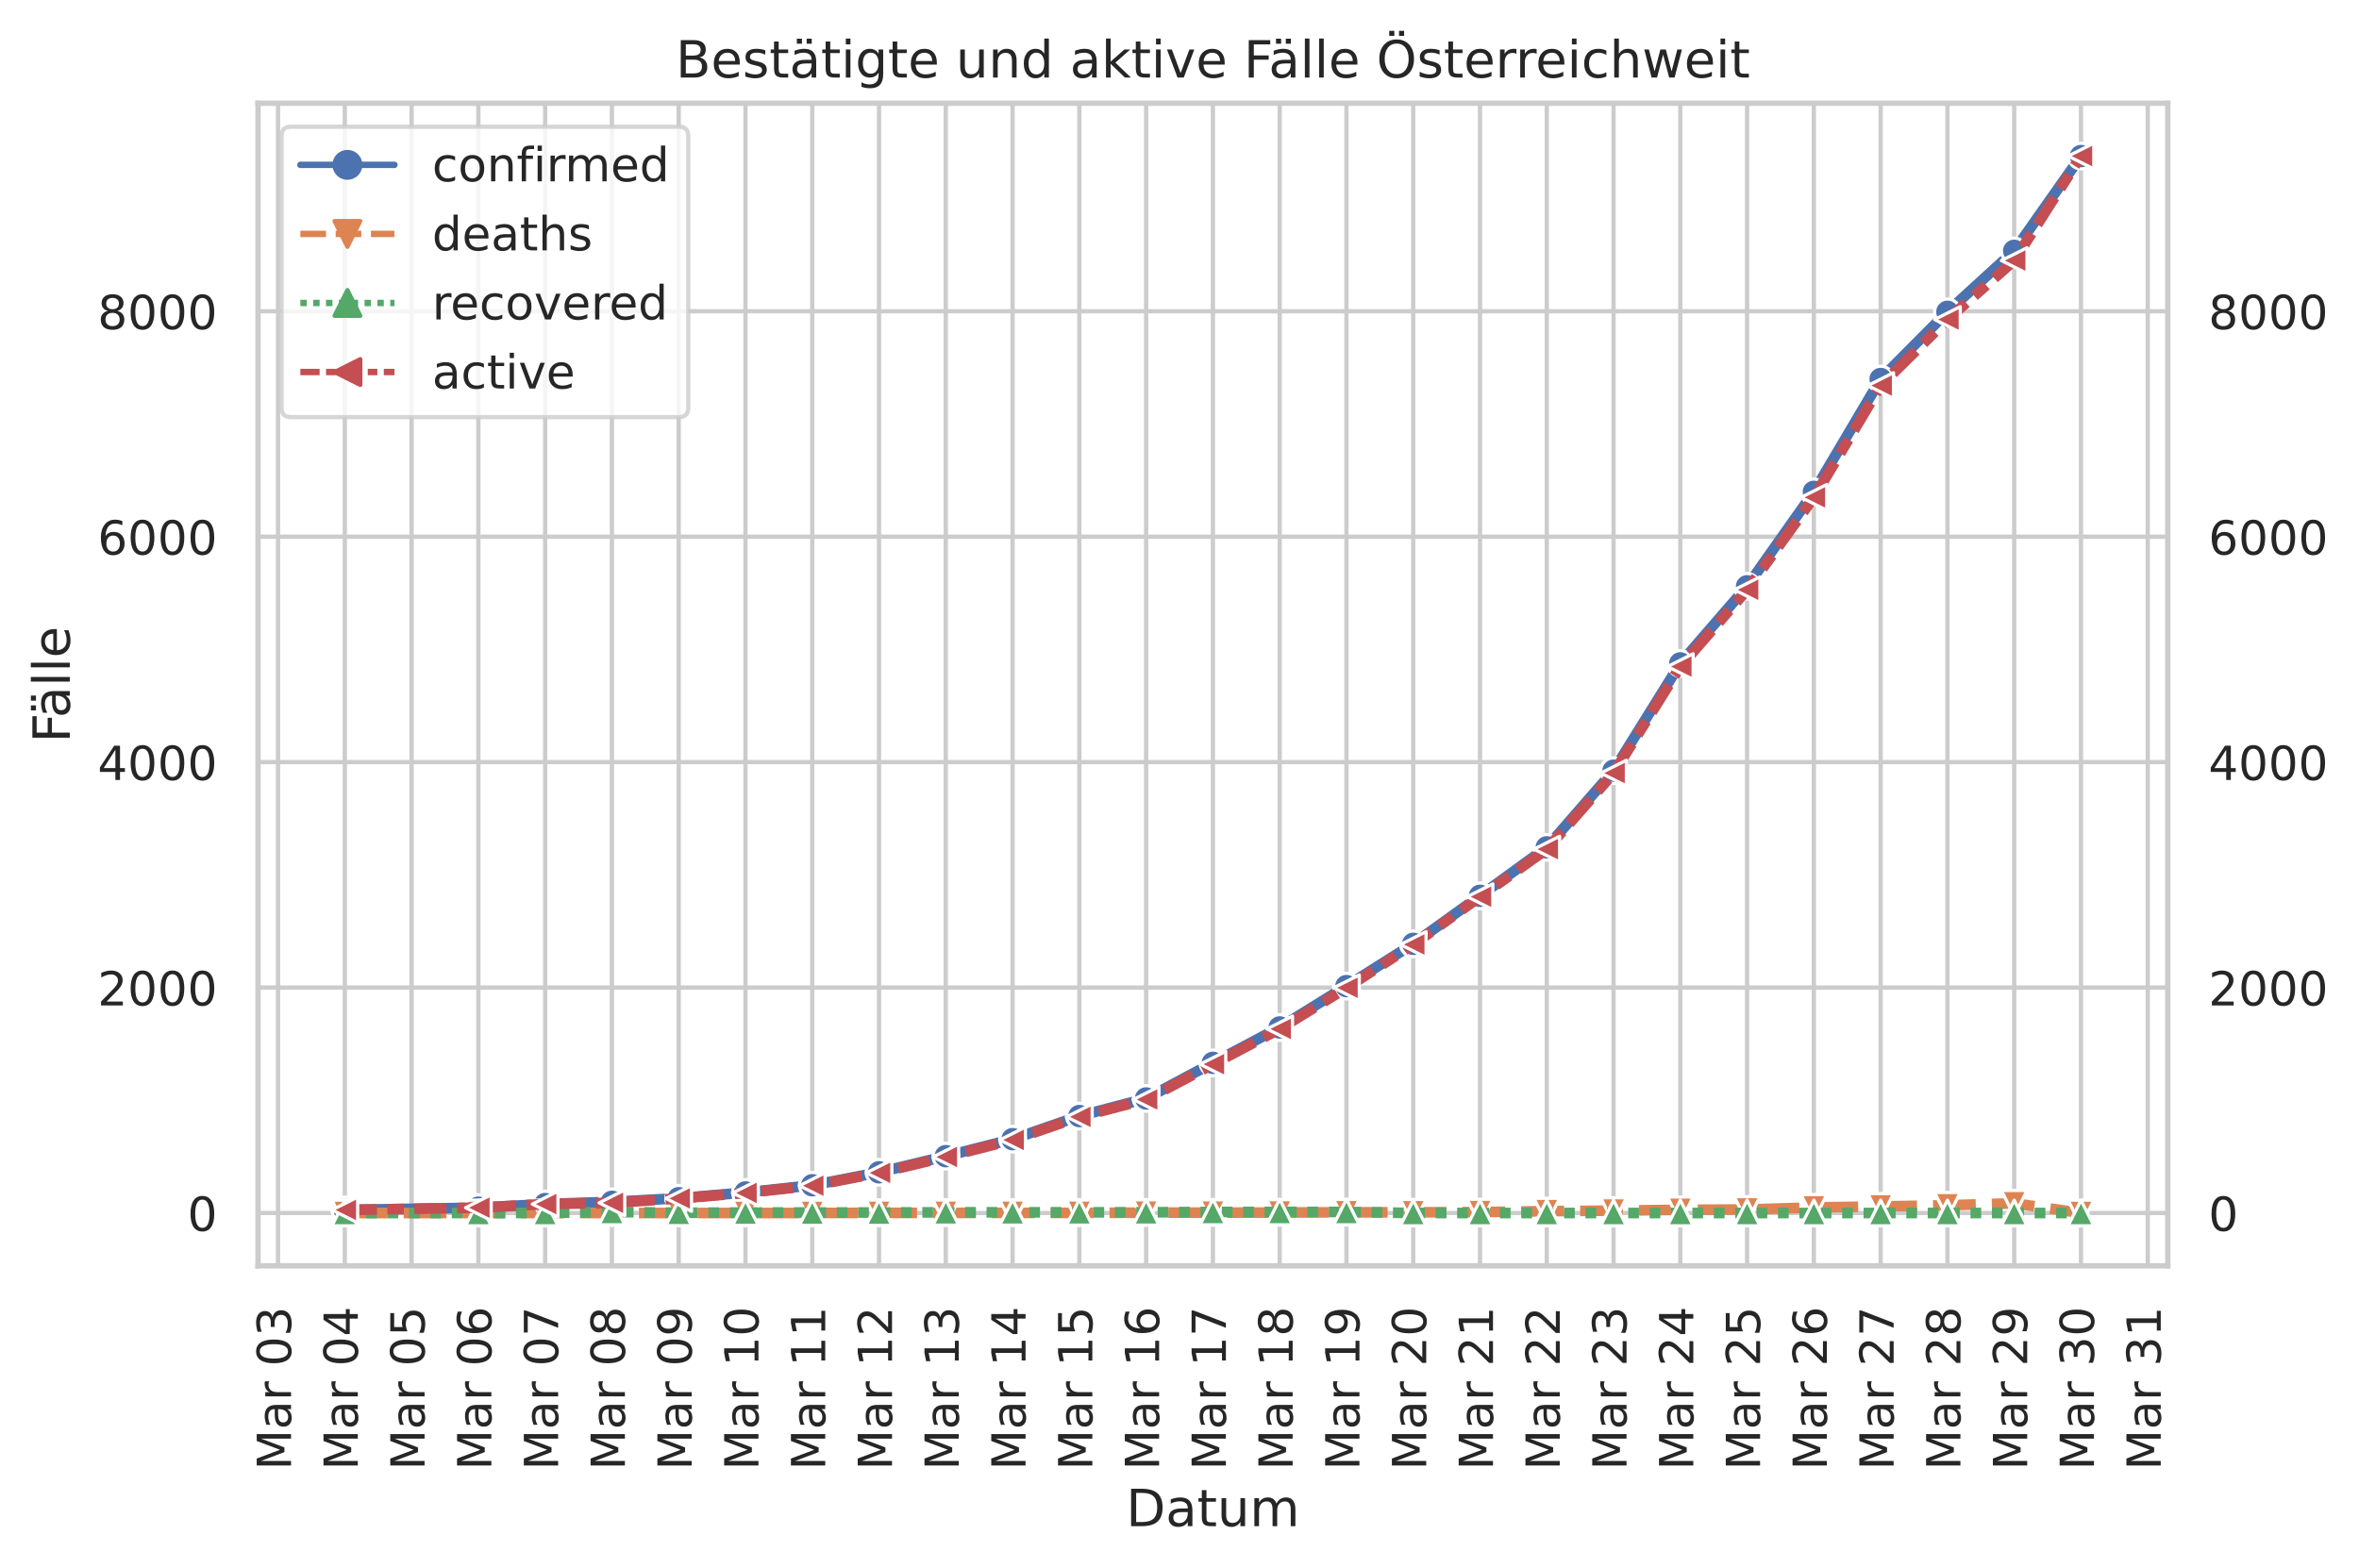 <?xml version="1.0" encoding="utf-8" standalone="no"?>
<!DOCTYPE svg PUBLIC "-//W3C//DTD SVG 1.1//EN"
  "http://www.w3.org/Graphics/SVG/1.1/DTD/svg11.dtd">
<!-- Created with matplotlib (https://matplotlib.org/) -->
<svg height="366.492pt" version="1.1" viewBox="0 0 551.404 366.492" width="551.404pt" xmlns="http://www.w3.org/2000/svg" xmlns:xlink="http://www.w3.org/1999/xlink">
 <defs>
  <style type="text/css">
*{stroke-linecap:butt;stroke-linejoin:round;}
  </style>
 </defs>
 <g id="figure_1">
  <g id="patch_1">
   <path d="M 0 366.492 
L 551.404 366.492 
L 551.404 0 
L 0 0 
z
" style="fill:#ffffff;"/>
  </g>
  <g id="axes_1">
   <g id="patch_2">
    <path d="M 60.309 295.931 
L 506.709 295.931 
L 506.709 24.131 
L 60.309 24.131 
z
" style="fill:#ffffff;"/>
   </g>
   <g id="matplotlib.axis_1">
    <g id="xtick_1">
     <g id="line2d_1">
      <path clip-path="url(#pdacd2df739)" d="M 64.991 295.931 
L 64.991 24.131 
" style="fill:none;stroke:#cccccc;stroke-linecap:round;"/>
     </g>
     <g id="text_1">
      <!-- Mar 03 -->
      <defs>
       <path d="M 9.812 72.906 
L 24.516 72.906 
L 43.109 23.297 
L 61.812 72.906 
L 76.516 72.906 
L 76.516 0 
L 66.891 0 
L 66.891 64.016 
L 48.094 14.016 
L 38.188 14.016 
L 19.391 64.016 
L 19.391 0 
L 9.812 0 
z
" id="DejaVuSans-77"/>
       <path d="M 34.281 27.484 
Q 23.391 27.484 19.188 25 
Q 14.984 22.516 14.984 16.5 
Q 14.984 11.719 18.141 8.906 
Q 21.297 6.109 26.703 6.109 
Q 34.188 6.109 38.703 11.406 
Q 43.219 16.703 43.219 25.484 
L 43.219 27.484 
z
M 52.203 31.203 
L 52.203 0 
L 43.219 0 
L 43.219 8.297 
Q 40.141 3.328 35.547 0.953 
Q 30.953 -1.422 24.312 -1.422 
Q 15.922 -1.422 10.953 3.297 
Q 6 8.016 6 15.922 
Q 6 25.141 12.172 29.828 
Q 18.359 34.516 30.609 34.516 
L 43.219 34.516 
L 43.219 35.406 
Q 43.219 41.609 39.141 45 
Q 35.062 48.391 27.688 48.391 
Q 23 48.391 18.547 47.266 
Q 14.109 46.141 10.016 43.891 
L 10.016 52.203 
Q 14.938 54.109 19.578 55.047 
Q 24.219 56 28.609 56 
Q 40.484 56 46.344 49.844 
Q 52.203 43.703 52.203 31.203 
z
" id="DejaVuSans-97"/>
       <path d="M 41.109 46.297 
Q 39.594 47.172 37.812 47.578 
Q 36.031 48 33.891 48 
Q 26.266 48 22.188 43.047 
Q 18.109 38.094 18.109 28.812 
L 18.109 0 
L 9.078 0 
L 9.078 54.688 
L 18.109 54.688 
L 18.109 46.188 
Q 20.953 51.172 25.484 53.578 
Q 30.031 56 36.531 56 
Q 37.453 56 38.578 55.875 
Q 39.703 55.766 41.062 55.516 
z
" id="DejaVuSans-114"/>
       <path id="DejaVuSans-32"/>
       <path d="M 31.781 66.406 
Q 24.172 66.406 20.328 58.906 
Q 16.5 51.422 16.5 36.375 
Q 16.5 21.391 20.328 13.891 
Q 24.172 6.391 31.781 6.391 
Q 39.453 6.391 43.281 13.891 
Q 47.125 21.391 47.125 36.375 
Q 47.125 51.422 43.281 58.906 
Q 39.453 66.406 31.781 66.406 
z
M 31.781 74.219 
Q 44.047 74.219 50.516 64.516 
Q 56.984 54.828 56.984 36.375 
Q 56.984 17.969 50.516 8.266 
Q 44.047 -1.422 31.781 -1.422 
Q 19.531 -1.422 13.062 8.266 
Q 6.594 17.969 6.594 36.375 
Q 6.594 54.828 13.062 64.516 
Q 19.531 74.219 31.781 74.219 
z
" id="DejaVuSans-48"/>
       <path d="M 40.578 39.312 
Q 47.656 37.797 51.625 33 
Q 55.609 28.219 55.609 21.188 
Q 55.609 10.406 48.188 4.484 
Q 40.766 -1.422 27.094 -1.422 
Q 22.516 -1.422 17.656 -0.516 
Q 12.797 0.391 7.625 2.203 
L 7.625 11.719 
Q 11.719 9.328 16.594 8.109 
Q 21.484 6.891 26.812 6.891 
Q 36.078 6.891 40.938 10.547 
Q 45.797 14.203 45.797 21.188 
Q 45.797 27.641 41.281 31.266 
Q 36.766 34.906 28.719 34.906 
L 20.219 34.906 
L 20.219 43.016 
L 29.109 43.016 
Q 36.375 43.016 40.234 45.922 
Q 44.094 48.828 44.094 54.297 
Q 44.094 59.906 40.109 62.906 
Q 36.141 65.922 28.719 65.922 
Q 24.656 65.922 20.016 65.031 
Q 15.375 64.156 9.812 62.312 
L 9.812 71.094 
Q 15.438 72.656 20.344 73.438 
Q 25.25 74.219 29.594 74.219 
Q 40.828 74.219 47.359 69.109 
Q 53.906 64.016 53.906 55.328 
Q 53.906 49.266 50.438 45.094 
Q 46.969 40.922 40.578 39.312 
z
" id="DejaVuSans-51"/>
      </defs>
      <g style="fill:#262626;" transform="translate(68.027 343.679)rotate(-90)scale(0.11 -0.11)">
       <use xlink:href="#DejaVuSans-77"/>
       <use x="86.279" xlink:href="#DejaVuSans-97"/>
       <use x="147.559" xlink:href="#DejaVuSans-114"/>
       <use x="188.672" xlink:href="#DejaVuSans-32"/>
       <use x="220.459" xlink:href="#DejaVuSans-48"/>
       <use x="284.082" xlink:href="#DejaVuSans-51"/>
      </g>
     </g>
    </g>
    <g id="xtick_2">
     <g id="line2d_2">
      <path clip-path="url(#pdacd2df739)" d="M 80.6 295.931 
L 80.6 24.131 
" style="fill:none;stroke:#cccccc;stroke-linecap:round;"/>
     </g>
     <g id="text_2">
      <!-- Mar 04 -->
      <defs>
       <path d="M 37.797 64.312 
L 12.891 25.391 
L 37.797 25.391 
z
M 35.203 72.906 
L 47.609 72.906 
L 47.609 25.391 
L 58.016 25.391 
L 58.016 17.188 
L 47.609 17.188 
L 47.609 0 
L 37.797 0 
L 37.797 17.188 
L 4.891 17.188 
L 4.891 26.703 
z
" id="DejaVuSans-52"/>
      </defs>
      <g style="fill:#262626;" transform="translate(83.635 343.679)rotate(-90)scale(0.11 -0.11)">
       <use xlink:href="#DejaVuSans-77"/>
       <use x="86.279" xlink:href="#DejaVuSans-97"/>
       <use x="147.559" xlink:href="#DejaVuSans-114"/>
       <use x="188.672" xlink:href="#DejaVuSans-32"/>
       <use x="220.459" xlink:href="#DejaVuSans-48"/>
       <use x="284.082" xlink:href="#DejaVuSans-52"/>
      </g>
     </g>
    </g>
    <g id="xtick_3">
     <g id="line2d_3">
      <path clip-path="url(#pdacd2df739)" d="M 96.208 295.931 
L 96.208 24.131 
" style="fill:none;stroke:#cccccc;stroke-linecap:round;"/>
     </g>
     <g id="text_3">
      <!-- Mar 05 -->
      <defs>
       <path d="M 10.797 72.906 
L 49.516 72.906 
L 49.516 64.594 
L 19.828 64.594 
L 19.828 46.734 
Q 21.969 47.469 24.109 47.828 
Q 26.266 48.188 28.422 48.188 
Q 40.625 48.188 47.75 41.5 
Q 54.891 34.812 54.891 23.391 
Q 54.891 11.625 47.562 5.094 
Q 40.234 -1.422 26.906 -1.422 
Q 22.312 -1.422 17.547 -0.641 
Q 12.797 0.141 7.719 1.703 
L 7.719 11.625 
Q 12.109 9.234 16.797 8.062 
Q 21.484 6.891 26.703 6.891 
Q 35.156 6.891 40.078 11.328 
Q 45.016 15.766 45.016 23.391 
Q 45.016 31 40.078 35.438 
Q 35.156 39.891 26.703 39.891 
Q 22.75 39.891 18.812 39.016 
Q 14.891 38.141 10.797 36.281 
z
" id="DejaVuSans-53"/>
      </defs>
      <g style="fill:#262626;" transform="translate(99.243 343.679)rotate(-90)scale(0.11 -0.11)">
       <use xlink:href="#DejaVuSans-77"/>
       <use x="86.279" xlink:href="#DejaVuSans-97"/>
       <use x="147.559" xlink:href="#DejaVuSans-114"/>
       <use x="188.672" xlink:href="#DejaVuSans-32"/>
       <use x="220.459" xlink:href="#DejaVuSans-48"/>
       <use x="284.082" xlink:href="#DejaVuSans-53"/>
      </g>
     </g>
    </g>
    <g id="xtick_4">
     <g id="line2d_4">
      <path clip-path="url(#pdacd2df739)" d="M 111.816 295.931 
L 111.816 24.131 
" style="fill:none;stroke:#cccccc;stroke-linecap:round;"/>
     </g>
     <g id="text_4">
      <!-- Mar 06 -->
      <defs>
       <path d="M 33.016 40.375 
Q 26.375 40.375 22.484 35.828 
Q 18.609 31.297 18.609 23.391 
Q 18.609 15.531 22.484 10.953 
Q 26.375 6.391 33.016 6.391 
Q 39.656 6.391 43.531 10.953 
Q 47.406 15.531 47.406 23.391 
Q 47.406 31.297 43.531 35.828 
Q 39.656 40.375 33.016 40.375 
z
M 52.594 71.297 
L 52.594 62.312 
Q 48.875 64.062 45.094 64.984 
Q 41.312 65.922 37.594 65.922 
Q 27.828 65.922 22.672 59.328 
Q 17.531 52.734 16.797 39.406 
Q 19.672 43.656 24.016 45.922 
Q 28.375 48.188 33.594 48.188 
Q 44.578 48.188 50.953 41.516 
Q 57.328 34.859 57.328 23.391 
Q 57.328 12.156 50.688 5.359 
Q 44.047 -1.422 33.016 -1.422 
Q 20.359 -1.422 13.672 8.266 
Q 6.984 17.969 6.984 36.375 
Q 6.984 53.656 15.188 63.938 
Q 23.391 74.219 37.203 74.219 
Q 40.922 74.219 44.703 73.484 
Q 48.484 72.75 52.594 71.297 
z
" id="DejaVuSans-54"/>
      </defs>
      <g style="fill:#262626;" transform="translate(114.852 343.679)rotate(-90)scale(0.11 -0.11)">
       <use xlink:href="#DejaVuSans-77"/>
       <use x="86.279" xlink:href="#DejaVuSans-97"/>
       <use x="147.559" xlink:href="#DejaVuSans-114"/>
       <use x="188.672" xlink:href="#DejaVuSans-32"/>
       <use x="220.459" xlink:href="#DejaVuSans-48"/>
       <use x="284.082" xlink:href="#DejaVuSans-54"/>
      </g>
     </g>
    </g>
    <g id="xtick_5">
     <g id="line2d_5">
      <path clip-path="url(#pdacd2df739)" d="M 127.425 295.931 
L 127.425 24.131 
" style="fill:none;stroke:#cccccc;stroke-linecap:round;"/>
     </g>
     <g id="text_5">
      <!-- Mar 07 -->
      <defs>
       <path d="M 8.203 72.906 
L 55.078 72.906 
L 55.078 68.703 
L 28.609 0 
L 18.312 0 
L 43.219 64.594 
L 8.203 64.594 
z
" id="DejaVuSans-55"/>
      </defs>
      <g style="fill:#262626;" transform="translate(130.46 343.679)rotate(-90)scale(0.11 -0.11)">
       <use xlink:href="#DejaVuSans-77"/>
       <use x="86.279" xlink:href="#DejaVuSans-97"/>
       <use x="147.559" xlink:href="#DejaVuSans-114"/>
       <use x="188.672" xlink:href="#DejaVuSans-32"/>
       <use x="220.459" xlink:href="#DejaVuSans-48"/>
       <use x="284.082" xlink:href="#DejaVuSans-55"/>
      </g>
     </g>
    </g>
    <g id="xtick_6">
     <g id="line2d_6">
      <path clip-path="url(#pdacd2df739)" d="M 143.033 295.931 
L 143.033 24.131 
" style="fill:none;stroke:#cccccc;stroke-linecap:round;"/>
     </g>
     <g id="text_6">
      <!-- Mar 08 -->
      <defs>
       <path d="M 31.781 34.625 
Q 24.75 34.625 20.719 30.859 
Q 16.703 27.094 16.703 20.516 
Q 16.703 13.922 20.719 10.156 
Q 24.75 6.391 31.781 6.391 
Q 38.812 6.391 42.859 10.172 
Q 46.922 13.969 46.922 20.516 
Q 46.922 27.094 42.891 30.859 
Q 38.875 34.625 31.781 34.625 
z
M 21.922 38.812 
Q 15.578 40.375 12.031 44.719 
Q 8.5 49.078 8.5 55.328 
Q 8.5 64.062 14.719 69.141 
Q 20.953 74.219 31.781 74.219 
Q 42.672 74.219 48.875 69.141 
Q 55.078 64.062 55.078 55.328 
Q 55.078 49.078 51.531 44.719 
Q 48 40.375 41.703 38.812 
Q 48.828 37.156 52.797 32.312 
Q 56.781 27.484 56.781 20.516 
Q 56.781 9.906 50.312 4.234 
Q 43.844 -1.422 31.781 -1.422 
Q 19.734 -1.422 13.25 4.234 
Q 6.781 9.906 6.781 20.516 
Q 6.781 27.484 10.781 32.312 
Q 14.797 37.156 21.922 38.812 
z
M 18.312 54.391 
Q 18.312 48.734 21.844 45.562 
Q 25.391 42.391 31.781 42.391 
Q 38.141 42.391 41.719 45.562 
Q 45.312 48.734 45.312 54.391 
Q 45.312 60.062 41.719 63.234 
Q 38.141 66.406 31.781 66.406 
Q 25.391 66.406 21.844 63.234 
Q 18.312 60.062 18.312 54.391 
z
" id="DejaVuSans-56"/>
      </defs>
      <g style="fill:#262626;" transform="translate(146.069 343.679)rotate(-90)scale(0.11 -0.11)">
       <use xlink:href="#DejaVuSans-77"/>
       <use x="86.279" xlink:href="#DejaVuSans-97"/>
       <use x="147.559" xlink:href="#DejaVuSans-114"/>
       <use x="188.672" xlink:href="#DejaVuSans-32"/>
       <use x="220.459" xlink:href="#DejaVuSans-48"/>
       <use x="284.082" xlink:href="#DejaVuSans-56"/>
      </g>
     </g>
    </g>
    <g id="xtick_7">
     <g id="line2d_7">
      <path clip-path="url(#pdacd2df739)" d="M 158.642 295.931 
L 158.642 24.131 
" style="fill:none;stroke:#cccccc;stroke-linecap:round;"/>
     </g>
     <g id="text_7">
      <!-- Mar 09 -->
      <defs>
       <path d="M 10.984 1.516 
L 10.984 10.5 
Q 14.703 8.734 18.5 7.812 
Q 22.312 6.891 25.984 6.891 
Q 35.75 6.891 40.891 13.453 
Q 46.047 20.016 46.781 33.406 
Q 43.953 29.203 39.594 26.953 
Q 35.25 24.703 29.984 24.703 
Q 19.047 24.703 12.672 31.312 
Q 6.297 37.938 6.297 49.422 
Q 6.297 60.641 12.938 67.422 
Q 19.578 74.219 30.609 74.219 
Q 43.266 74.219 49.922 64.516 
Q 56.594 54.828 56.594 36.375 
Q 56.594 19.141 48.406 8.859 
Q 40.234 -1.422 26.422 -1.422 
Q 22.703 -1.422 18.891 -0.688 
Q 15.094 0.047 10.984 1.516 
z
M 30.609 32.422 
Q 37.25 32.422 41.125 36.953 
Q 45.016 41.5 45.016 49.422 
Q 45.016 57.281 41.125 61.844 
Q 37.25 66.406 30.609 66.406 
Q 23.969 66.406 20.094 61.844 
Q 16.219 57.281 16.219 49.422 
Q 16.219 41.5 20.094 36.953 
Q 23.969 32.422 30.609 32.422 
z
" id="DejaVuSans-57"/>
      </defs>
      <g style="fill:#262626;" transform="translate(161.677 343.679)rotate(-90)scale(0.11 -0.11)">
       <use xlink:href="#DejaVuSans-77"/>
       <use x="86.279" xlink:href="#DejaVuSans-97"/>
       <use x="147.559" xlink:href="#DejaVuSans-114"/>
       <use x="188.672" xlink:href="#DejaVuSans-32"/>
       <use x="220.459" xlink:href="#DejaVuSans-48"/>
       <use x="284.082" xlink:href="#DejaVuSans-57"/>
      </g>
     </g>
    </g>
    <g id="xtick_8">
     <g id="line2d_8">
      <path clip-path="url(#pdacd2df739)" d="M 174.25 295.931 
L 174.25 24.131 
" style="fill:none;stroke:#cccccc;stroke-linecap:round;"/>
     </g>
     <g id="text_8">
      <!-- Mar 10 -->
      <defs>
       <path d="M 12.406 8.297 
L 28.516 8.297 
L 28.516 63.922 
L 10.984 60.406 
L 10.984 69.391 
L 28.422 72.906 
L 38.281 72.906 
L 38.281 8.297 
L 54.391 8.297 
L 54.391 0 
L 12.406 0 
z
" id="DejaVuSans-49"/>
      </defs>
      <g style="fill:#262626;" transform="translate(177.285 343.679)rotate(-90)scale(0.11 -0.11)">
       <use xlink:href="#DejaVuSans-77"/>
       <use x="86.279" xlink:href="#DejaVuSans-97"/>
       <use x="147.559" xlink:href="#DejaVuSans-114"/>
       <use x="188.672" xlink:href="#DejaVuSans-32"/>
       <use x="220.459" xlink:href="#DejaVuSans-49"/>
       <use x="284.082" xlink:href="#DejaVuSans-48"/>
      </g>
     </g>
    </g>
    <g id="xtick_9">
     <g id="line2d_9">
      <path clip-path="url(#pdacd2df739)" d="M 189.858 295.931 
L 189.858 24.131 
" style="fill:none;stroke:#cccccc;stroke-linecap:round;"/>
     </g>
     <g id="text_9">
      <!-- Mar 11 -->
      <g style="fill:#262626;" transform="translate(192.894 343.679)rotate(-90)scale(0.11 -0.11)">
       <use xlink:href="#DejaVuSans-77"/>
       <use x="86.279" xlink:href="#DejaVuSans-97"/>
       <use x="147.559" xlink:href="#DejaVuSans-114"/>
       <use x="188.672" xlink:href="#DejaVuSans-32"/>
       <use x="220.459" xlink:href="#DejaVuSans-49"/>
       <use x="284.082" xlink:href="#DejaVuSans-49"/>
      </g>
     </g>
    </g>
    <g id="xtick_10">
     <g id="line2d_10">
      <path clip-path="url(#pdacd2df739)" d="M 205.467 295.931 
L 205.467 24.131 
" style="fill:none;stroke:#cccccc;stroke-linecap:round;"/>
     </g>
     <g id="text_10">
      <!-- Mar 12 -->
      <defs>
       <path d="M 19.188 8.297 
L 53.609 8.297 
L 53.609 0 
L 7.328 0 
L 7.328 8.297 
Q 12.938 14.109 22.625 23.891 
Q 32.328 33.688 34.812 36.531 
Q 39.547 41.844 41.422 45.531 
Q 43.312 49.219 43.312 52.781 
Q 43.312 58.594 39.234 62.25 
Q 35.156 65.922 28.609 65.922 
Q 23.969 65.922 18.812 64.312 
Q 13.672 62.703 7.812 59.422 
L 7.812 69.391 
Q 13.766 71.781 18.938 73 
Q 24.125 74.219 28.422 74.219 
Q 39.75 74.219 46.484 68.547 
Q 53.219 62.891 53.219 53.422 
Q 53.219 48.922 51.531 44.891 
Q 49.859 40.875 45.406 35.406 
Q 44.188 33.984 37.641 27.219 
Q 31.109 20.453 19.188 8.297 
z
" id="DejaVuSans-50"/>
      </defs>
      <g style="fill:#262626;" transform="translate(208.502 343.679)rotate(-90)scale(0.11 -0.11)">
       <use xlink:href="#DejaVuSans-77"/>
       <use x="86.279" xlink:href="#DejaVuSans-97"/>
       <use x="147.559" xlink:href="#DejaVuSans-114"/>
       <use x="188.672" xlink:href="#DejaVuSans-32"/>
       <use x="220.459" xlink:href="#DejaVuSans-49"/>
       <use x="284.082" xlink:href="#DejaVuSans-50"/>
      </g>
     </g>
    </g>
    <g id="xtick_11">
     <g id="line2d_11">
      <path clip-path="url(#pdacd2df739)" d="M 221.075 295.931 
L 221.075 24.131 
" style="fill:none;stroke:#cccccc;stroke-linecap:round;"/>
     </g>
     <g id="text_11">
      <!-- Mar 13 -->
      <g style="fill:#262626;" transform="translate(224.11 343.679)rotate(-90)scale(0.11 -0.11)">
       <use xlink:href="#DejaVuSans-77"/>
       <use x="86.279" xlink:href="#DejaVuSans-97"/>
       <use x="147.559" xlink:href="#DejaVuSans-114"/>
       <use x="188.672" xlink:href="#DejaVuSans-32"/>
       <use x="220.459" xlink:href="#DejaVuSans-49"/>
       <use x="284.082" xlink:href="#DejaVuSans-51"/>
      </g>
     </g>
    </g>
    <g id="xtick_12">
     <g id="line2d_12">
      <path clip-path="url(#pdacd2df739)" d="M 236.684 295.931 
L 236.684 24.131 
" style="fill:none;stroke:#cccccc;stroke-linecap:round;"/>
     </g>
     <g id="text_12">
      <!-- Mar 14 -->
      <g style="fill:#262626;" transform="translate(239.719 343.679)rotate(-90)scale(0.11 -0.11)">
       <use xlink:href="#DejaVuSans-77"/>
       <use x="86.279" xlink:href="#DejaVuSans-97"/>
       <use x="147.559" xlink:href="#DejaVuSans-114"/>
       <use x="188.672" xlink:href="#DejaVuSans-32"/>
       <use x="220.459" xlink:href="#DejaVuSans-49"/>
       <use x="284.082" xlink:href="#DejaVuSans-52"/>
      </g>
     </g>
    </g>
    <g id="xtick_13">
     <g id="line2d_13">
      <path clip-path="url(#pdacd2df739)" d="M 252.292 295.931 
L 252.292 24.131 
" style="fill:none;stroke:#cccccc;stroke-linecap:round;"/>
     </g>
     <g id="text_13">
      <!-- Mar 15 -->
      <g style="fill:#262626;" transform="translate(255.327 343.679)rotate(-90)scale(0.11 -0.11)">
       <use xlink:href="#DejaVuSans-77"/>
       <use x="86.279" xlink:href="#DejaVuSans-97"/>
       <use x="147.559" xlink:href="#DejaVuSans-114"/>
       <use x="188.672" xlink:href="#DejaVuSans-32"/>
       <use x="220.459" xlink:href="#DejaVuSans-49"/>
       <use x="284.082" xlink:href="#DejaVuSans-53"/>
      </g>
     </g>
    </g>
    <g id="xtick_14">
     <g id="line2d_14">
      <path clip-path="url(#pdacd2df739)" d="M 267.9 295.931 
L 267.9 24.131 
" style="fill:none;stroke:#cccccc;stroke-linecap:round;"/>
     </g>
     <g id="text_14">
      <!-- Mar 16 -->
      <g style="fill:#262626;" transform="translate(270.936 343.679)rotate(-90)scale(0.11 -0.11)">
       <use xlink:href="#DejaVuSans-77"/>
       <use x="86.279" xlink:href="#DejaVuSans-97"/>
       <use x="147.559" xlink:href="#DejaVuSans-114"/>
       <use x="188.672" xlink:href="#DejaVuSans-32"/>
       <use x="220.459" xlink:href="#DejaVuSans-49"/>
       <use x="284.082" xlink:href="#DejaVuSans-54"/>
      </g>
     </g>
    </g>
    <g id="xtick_15">
     <g id="line2d_15">
      <path clip-path="url(#pdacd2df739)" d="M 283.509 295.931 
L 283.509 24.131 
" style="fill:none;stroke:#cccccc;stroke-linecap:round;"/>
     </g>
     <g id="text_15">
      <!-- Mar 17 -->
      <g style="fill:#262626;" transform="translate(286.544 343.679)rotate(-90)scale(0.11 -0.11)">
       <use xlink:href="#DejaVuSans-77"/>
       <use x="86.279" xlink:href="#DejaVuSans-97"/>
       <use x="147.559" xlink:href="#DejaVuSans-114"/>
       <use x="188.672" xlink:href="#DejaVuSans-32"/>
       <use x="220.459" xlink:href="#DejaVuSans-49"/>
       <use x="284.082" xlink:href="#DejaVuSans-55"/>
      </g>
     </g>
    </g>
    <g id="xtick_16">
     <g id="line2d_16">
      <path clip-path="url(#pdacd2df739)" d="M 299.117 295.931 
L 299.117 24.131 
" style="fill:none;stroke:#cccccc;stroke-linecap:round;"/>
     </g>
     <g id="text_16">
      <!-- Mar 18 -->
      <g style="fill:#262626;" transform="translate(302.152 343.679)rotate(-90)scale(0.11 -0.11)">
       <use xlink:href="#DejaVuSans-77"/>
       <use x="86.279" xlink:href="#DejaVuSans-97"/>
       <use x="147.559" xlink:href="#DejaVuSans-114"/>
       <use x="188.672" xlink:href="#DejaVuSans-32"/>
       <use x="220.459" xlink:href="#DejaVuSans-49"/>
       <use x="284.082" xlink:href="#DejaVuSans-56"/>
      </g>
     </g>
    </g>
    <g id="xtick_17">
     <g id="line2d_17">
      <path clip-path="url(#pdacd2df739)" d="M 314.726 295.931 
L 314.726 24.131 
" style="fill:none;stroke:#cccccc;stroke-linecap:round;"/>
     </g>
     <g id="text_17">
      <!-- Mar 19 -->
      <g style="fill:#262626;" transform="translate(317.761 343.679)rotate(-90)scale(0.11 -0.11)">
       <use xlink:href="#DejaVuSans-77"/>
       <use x="86.279" xlink:href="#DejaVuSans-97"/>
       <use x="147.559" xlink:href="#DejaVuSans-114"/>
       <use x="188.672" xlink:href="#DejaVuSans-32"/>
       <use x="220.459" xlink:href="#DejaVuSans-49"/>
       <use x="284.082" xlink:href="#DejaVuSans-57"/>
      </g>
     </g>
    </g>
    <g id="xtick_18">
     <g id="line2d_18">
      <path clip-path="url(#pdacd2df739)" d="M 330.334 295.931 
L 330.334 24.131 
" style="fill:none;stroke:#cccccc;stroke-linecap:round;"/>
     </g>
     <g id="text_18">
      <!-- Mar 20 -->
      <g style="fill:#262626;" transform="translate(333.369 343.679)rotate(-90)scale(0.11 -0.11)">
       <use xlink:href="#DejaVuSans-77"/>
       <use x="86.279" xlink:href="#DejaVuSans-97"/>
       <use x="147.559" xlink:href="#DejaVuSans-114"/>
       <use x="188.672" xlink:href="#DejaVuSans-32"/>
       <use x="220.459" xlink:href="#DejaVuSans-50"/>
       <use x="284.082" xlink:href="#DejaVuSans-48"/>
      </g>
     </g>
    </g>
    <g id="xtick_19">
     <g id="line2d_19">
      <path clip-path="url(#pdacd2df739)" d="M 345.942 295.931 
L 345.942 24.131 
" style="fill:none;stroke:#cccccc;stroke-linecap:round;"/>
     </g>
     <g id="text_19">
      <!-- Mar 21 -->
      <g style="fill:#262626;" transform="translate(348.978 343.679)rotate(-90)scale(0.11 -0.11)">
       <use xlink:href="#DejaVuSans-77"/>
       <use x="86.279" xlink:href="#DejaVuSans-97"/>
       <use x="147.559" xlink:href="#DejaVuSans-114"/>
       <use x="188.672" xlink:href="#DejaVuSans-32"/>
       <use x="220.459" xlink:href="#DejaVuSans-50"/>
       <use x="284.082" xlink:href="#DejaVuSans-49"/>
      </g>
     </g>
    </g>
    <g id="xtick_20">
     <g id="line2d_20">
      <path clip-path="url(#pdacd2df739)" d="M 361.551 295.931 
L 361.551 24.131 
" style="fill:none;stroke:#cccccc;stroke-linecap:round;"/>
     </g>
     <g id="text_20">
      <!-- Mar 22 -->
      <g style="fill:#262626;" transform="translate(364.586 343.679)rotate(-90)scale(0.11 -0.11)">
       <use xlink:href="#DejaVuSans-77"/>
       <use x="86.279" xlink:href="#DejaVuSans-97"/>
       <use x="147.559" xlink:href="#DejaVuSans-114"/>
       <use x="188.672" xlink:href="#DejaVuSans-32"/>
       <use x="220.459" xlink:href="#DejaVuSans-50"/>
       <use x="284.082" xlink:href="#DejaVuSans-50"/>
      </g>
     </g>
    </g>
    <g id="xtick_21">
     <g id="line2d_21">
      <path clip-path="url(#pdacd2df739)" d="M 377.159 295.931 
L 377.159 24.131 
" style="fill:none;stroke:#cccccc;stroke-linecap:round;"/>
     </g>
     <g id="text_21">
      <!-- Mar 23 -->
      <g style="fill:#262626;" transform="translate(380.194 343.679)rotate(-90)scale(0.11 -0.11)">
       <use xlink:href="#DejaVuSans-77"/>
       <use x="86.279" xlink:href="#DejaVuSans-97"/>
       <use x="147.559" xlink:href="#DejaVuSans-114"/>
       <use x="188.672" xlink:href="#DejaVuSans-32"/>
       <use x="220.459" xlink:href="#DejaVuSans-50"/>
       <use x="284.082" xlink:href="#DejaVuSans-51"/>
      </g>
     </g>
    </g>
    <g id="xtick_22">
     <g id="line2d_22">
      <path clip-path="url(#pdacd2df739)" d="M 392.767 295.931 
L 392.767 24.131 
" style="fill:none;stroke:#cccccc;stroke-linecap:round;"/>
     </g>
     <g id="text_22">
      <!-- Mar 24 -->
      <g style="fill:#262626;" transform="translate(395.803 343.679)rotate(-90)scale(0.11 -0.11)">
       <use xlink:href="#DejaVuSans-77"/>
       <use x="86.279" xlink:href="#DejaVuSans-97"/>
       <use x="147.559" xlink:href="#DejaVuSans-114"/>
       <use x="188.672" xlink:href="#DejaVuSans-32"/>
       <use x="220.459" xlink:href="#DejaVuSans-50"/>
       <use x="284.082" xlink:href="#DejaVuSans-52"/>
      </g>
     </g>
    </g>
    <g id="xtick_23">
     <g id="line2d_23">
      <path clip-path="url(#pdacd2df739)" d="M 408.376 295.931 
L 408.376 24.131 
" style="fill:none;stroke:#cccccc;stroke-linecap:round;"/>
     </g>
     <g id="text_23">
      <!-- Mar 25 -->
      <g style="fill:#262626;" transform="translate(411.411 343.679)rotate(-90)scale(0.11 -0.11)">
       <use xlink:href="#DejaVuSans-77"/>
       <use x="86.279" xlink:href="#DejaVuSans-97"/>
       <use x="147.559" xlink:href="#DejaVuSans-114"/>
       <use x="188.672" xlink:href="#DejaVuSans-32"/>
       <use x="220.459" xlink:href="#DejaVuSans-50"/>
       <use x="284.082" xlink:href="#DejaVuSans-53"/>
      </g>
     </g>
    </g>
    <g id="xtick_24">
     <g id="line2d_24">
      <path clip-path="url(#pdacd2df739)" d="M 423.984 295.931 
L 423.984 24.131 
" style="fill:none;stroke:#cccccc;stroke-linecap:round;"/>
     </g>
     <g id="text_24">
      <!-- Mar 26 -->
      <g style="fill:#262626;" transform="translate(427.02 343.679)rotate(-90)scale(0.11 -0.11)">
       <use xlink:href="#DejaVuSans-77"/>
       <use x="86.279" xlink:href="#DejaVuSans-97"/>
       <use x="147.559" xlink:href="#DejaVuSans-114"/>
       <use x="188.672" xlink:href="#DejaVuSans-32"/>
       <use x="220.459" xlink:href="#DejaVuSans-50"/>
       <use x="284.082" xlink:href="#DejaVuSans-54"/>
      </g>
     </g>
    </g>
    <g id="xtick_25">
     <g id="line2d_25">
      <path clip-path="url(#pdacd2df739)" d="M 439.593 295.931 
L 439.593 24.131 
" style="fill:none;stroke:#cccccc;stroke-linecap:round;"/>
     </g>
     <g id="text_25">
      <!-- Mar 27 -->
      <g style="fill:#262626;" transform="translate(442.628 343.679)rotate(-90)scale(0.11 -0.11)">
       <use xlink:href="#DejaVuSans-77"/>
       <use x="86.279" xlink:href="#DejaVuSans-97"/>
       <use x="147.559" xlink:href="#DejaVuSans-114"/>
       <use x="188.672" xlink:href="#DejaVuSans-32"/>
       <use x="220.459" xlink:href="#DejaVuSans-50"/>
       <use x="284.082" xlink:href="#DejaVuSans-55"/>
      </g>
     </g>
    </g>
    <g id="xtick_26">
     <g id="line2d_26">
      <path clip-path="url(#pdacd2df739)" d="M 455.201 295.931 
L 455.201 24.131 
" style="fill:none;stroke:#cccccc;stroke-linecap:round;"/>
     </g>
     <g id="text_26">
      <!-- Mar 28 -->
      <g style="fill:#262626;" transform="translate(458.236 343.679)rotate(-90)scale(0.11 -0.11)">
       <use xlink:href="#DejaVuSans-77"/>
       <use x="86.279" xlink:href="#DejaVuSans-97"/>
       <use x="147.559" xlink:href="#DejaVuSans-114"/>
       <use x="188.672" xlink:href="#DejaVuSans-32"/>
       <use x="220.459" xlink:href="#DejaVuSans-50"/>
       <use x="284.082" xlink:href="#DejaVuSans-56"/>
      </g>
     </g>
    </g>
    <g id="xtick_27">
     <g id="line2d_27">
      <path clip-path="url(#pdacd2df739)" d="M 470.809 295.931 
L 470.809 24.131 
" style="fill:none;stroke:#cccccc;stroke-linecap:round;"/>
     </g>
     <g id="text_27">
      <!-- Mar 29 -->
      <g style="fill:#262626;" transform="translate(473.845 343.679)rotate(-90)scale(0.11 -0.11)">
       <use xlink:href="#DejaVuSans-77"/>
       <use x="86.279" xlink:href="#DejaVuSans-97"/>
       <use x="147.559" xlink:href="#DejaVuSans-114"/>
       <use x="188.672" xlink:href="#DejaVuSans-32"/>
       <use x="220.459" xlink:href="#DejaVuSans-50"/>
       <use x="284.082" xlink:href="#DejaVuSans-57"/>
      </g>
     </g>
    </g>
    <g id="xtick_28">
     <g id="line2d_28">
      <path clip-path="url(#pdacd2df739)" d="M 486.418 295.931 
L 486.418 24.131 
" style="fill:none;stroke:#cccccc;stroke-linecap:round;"/>
     </g>
     <g id="text_28">
      <!-- Mar 30 -->
      <g style="fill:#262626;" transform="translate(489.453 343.679)rotate(-90)scale(0.11 -0.11)">
       <use xlink:href="#DejaVuSans-77"/>
       <use x="86.279" xlink:href="#DejaVuSans-97"/>
       <use x="147.559" xlink:href="#DejaVuSans-114"/>
       <use x="188.672" xlink:href="#DejaVuSans-32"/>
       <use x="220.459" xlink:href="#DejaVuSans-51"/>
       <use x="284.082" xlink:href="#DejaVuSans-48"/>
      </g>
     </g>
    </g>
    <g id="xtick_29">
     <g id="line2d_29">
      <path clip-path="url(#pdacd2df739)" d="M 502.026 295.931 
L 502.026 24.131 
" style="fill:none;stroke:#cccccc;stroke-linecap:round;"/>
     </g>
     <g id="text_29">
      <!-- Mar 31 -->
      <g style="fill:#262626;" transform="translate(505.062 343.679)rotate(-90)scale(0.11 -0.11)">
       <use xlink:href="#DejaVuSans-77"/>
       <use x="86.279" xlink:href="#DejaVuSans-97"/>
       <use x="147.559" xlink:href="#DejaVuSans-114"/>
       <use x="188.672" xlink:href="#DejaVuSans-32"/>
       <use x="220.459" xlink:href="#DejaVuSans-51"/>
       <use x="284.082" xlink:href="#DejaVuSans-49"/>
      </g>
     </g>
    </g>
    <g id="text_30">
     <!-- Datum -->
     <defs>
      <path d="M 19.672 64.797 
L 19.672 8.109 
L 31.594 8.109 
Q 46.688 8.109 53.688 14.938 
Q 60.688 21.781 60.688 36.531 
Q 60.688 51.172 53.688 57.984 
Q 46.688 64.797 31.594 64.797 
z
M 9.812 72.906 
L 30.078 72.906 
Q 51.266 72.906 61.172 64.094 
Q 71.094 55.281 71.094 36.531 
Q 71.094 17.672 61.125 8.828 
Q 51.172 0 30.078 0 
L 9.812 0 
z
" id="DejaVuSans-68"/>
      <path d="M 18.312 70.219 
L 18.312 54.688 
L 36.812 54.688 
L 36.812 47.703 
L 18.312 47.703 
L 18.312 18.016 
Q 18.312 11.328 20.141 9.422 
Q 21.969 7.516 27.594 7.516 
L 36.812 7.516 
L 36.812 0 
L 27.594 0 
Q 17.188 0 13.234 3.875 
Q 9.281 7.766 9.281 18.016 
L 9.281 47.703 
L 2.688 47.703 
L 2.688 54.688 
L 9.281 54.688 
L 9.281 70.219 
z
" id="DejaVuSans-116"/>
      <path d="M 8.5 21.578 
L 8.5 54.688 
L 17.484 54.688 
L 17.484 21.922 
Q 17.484 14.156 20.5 10.266 
Q 23.531 6.391 29.594 6.391 
Q 36.859 6.391 41.078 11.031 
Q 45.312 15.672 45.312 23.688 
L 45.312 54.688 
L 54.297 54.688 
L 54.297 0 
L 45.312 0 
L 45.312 8.406 
Q 42.047 3.422 37.719 1 
Q 33.406 -1.422 27.688 -1.422 
Q 18.266 -1.422 13.375 4.438 
Q 8.5 10.297 8.5 21.578 
z
M 31.109 56 
z
" id="DejaVuSans-117"/>
      <path d="M 52 44.188 
Q 55.375 50.25 60.062 53.125 
Q 64.75 56 71.094 56 
Q 79.641 56 84.281 50.016 
Q 88.922 44.047 88.922 33.016 
L 88.922 0 
L 79.891 0 
L 79.891 32.719 
Q 79.891 40.578 77.094 44.375 
Q 74.312 48.188 68.609 48.188 
Q 61.625 48.188 57.562 43.547 
Q 53.516 38.922 53.516 30.906 
L 53.516 0 
L 44.484 0 
L 44.484 32.719 
Q 44.484 40.625 41.703 44.406 
Q 38.922 48.188 33.109 48.188 
Q 26.219 48.188 22.156 43.531 
Q 18.109 38.875 18.109 30.906 
L 18.109 0 
L 9.078 0 
L 9.078 54.688 
L 18.109 54.688 
L 18.109 46.188 
Q 21.188 51.219 25.484 53.609 
Q 29.781 56 35.688 56 
Q 41.656 56 45.828 52.969 
Q 50 49.953 52 44.188 
z
" id="DejaVuSans-109"/>
     </defs>
     <g style="fill:#262626;" transform="translate(263.213 356.797)scale(0.12 -0.12)">
      <use xlink:href="#DejaVuSans-68"/>
      <use x="77.002" xlink:href="#DejaVuSans-97"/>
      <use x="138.281" xlink:href="#DejaVuSans-116"/>
      <use x="177.49" xlink:href="#DejaVuSans-117"/>
      <use x="240.869" xlink:href="#DejaVuSans-109"/>
     </g>
    </g>
   </g>
   <g id="matplotlib.axis_2">
    <g id="ytick_1">
     <g id="line2d_30">
      <path clip-path="url(#pdacd2df739)" d="M 60.309 283.577 
L 506.709 283.577 
" style="fill:none;stroke:#cccccc;stroke-linecap:round;"/>
     </g>
     <g id="text_31">
      <!-- 0 -->
      <g style="fill:#262626;" transform="translate(43.81 287.756)scale(0.11 -0.11)">
       <use xlink:href="#DejaVuSans-48"/>
      </g>
     </g>
     <g id="text_32">
      <!-- 0 -->
      <g style="fill:#262626;" transform="translate(516.209 287.756)scale(0.11 -0.11)">
       <use xlink:href="#DejaVuSans-48"/>
      </g>
     </g>
    </g>
    <g id="ytick_2">
     <g id="line2d_31">
      <path clip-path="url(#pdacd2df739)" d="M 60.309 230.875 
L 506.709 230.875 
" style="fill:none;stroke:#cccccc;stroke-linecap:round;"/>
     </g>
     <g id="text_33">
      <!-- 2000 -->
      <g style="fill:#262626;" transform="translate(22.814 235.054)scale(0.11 -0.11)">
       <use xlink:href="#DejaVuSans-50"/>
       <use x="63.623" xlink:href="#DejaVuSans-48"/>
       <use x="127.246" xlink:href="#DejaVuSans-48"/>
       <use x="190.869" xlink:href="#DejaVuSans-48"/>
      </g>
     </g>
     <g id="text_34">
      <!-- 2000 -->
      <g style="fill:#262626;" transform="translate(516.209 235.054)scale(0.11 -0.11)">
       <use xlink:href="#DejaVuSans-50"/>
       <use x="63.623" xlink:href="#DejaVuSans-48"/>
       <use x="127.246" xlink:href="#DejaVuSans-48"/>
       <use x="190.869" xlink:href="#DejaVuSans-48"/>
      </g>
     </g>
    </g>
    <g id="ytick_3">
     <g id="line2d_32">
      <path clip-path="url(#pdacd2df739)" d="M 60.309 178.174 
L 506.709 178.174 
" style="fill:none;stroke:#cccccc;stroke-linecap:round;"/>
     </g>
     <g id="text_35">
      <!-- 4000 -->
      <g style="fill:#262626;" transform="translate(22.814 182.353)scale(0.11 -0.11)">
       <use xlink:href="#DejaVuSans-52"/>
       <use x="63.623" xlink:href="#DejaVuSans-48"/>
       <use x="127.246" xlink:href="#DejaVuSans-48"/>
       <use x="190.869" xlink:href="#DejaVuSans-48"/>
      </g>
     </g>
     <g id="text_36">
      <!-- 4000 -->
      <g style="fill:#262626;" transform="translate(516.209 182.353)scale(0.11 -0.11)">
       <use xlink:href="#DejaVuSans-52"/>
       <use x="63.623" xlink:href="#DejaVuSans-48"/>
       <use x="127.246" xlink:href="#DejaVuSans-48"/>
       <use x="190.869" xlink:href="#DejaVuSans-48"/>
      </g>
     </g>
    </g>
    <g id="ytick_4">
     <g id="line2d_33">
      <path clip-path="url(#pdacd2df739)" d="M 60.309 125.472 
L 506.709 125.472 
" style="fill:none;stroke:#cccccc;stroke-linecap:round;"/>
     </g>
     <g id="text_37">
      <!-- 6000 -->
      <g style="fill:#262626;" transform="translate(22.814 129.651)scale(0.11 -0.11)">
       <use xlink:href="#DejaVuSans-54"/>
       <use x="63.623" xlink:href="#DejaVuSans-48"/>
       <use x="127.246" xlink:href="#DejaVuSans-48"/>
       <use x="190.869" xlink:href="#DejaVuSans-48"/>
      </g>
     </g>
     <g id="text_38">
      <!-- 6000 -->
      <g style="fill:#262626;" transform="translate(516.209 129.651)scale(0.11 -0.11)">
       <use xlink:href="#DejaVuSans-54"/>
       <use x="63.623" xlink:href="#DejaVuSans-48"/>
       <use x="127.246" xlink:href="#DejaVuSans-48"/>
       <use x="190.869" xlink:href="#DejaVuSans-48"/>
      </g>
     </g>
    </g>
    <g id="ytick_5">
     <g id="line2d_34">
      <path clip-path="url(#pdacd2df739)" d="M 60.309 72.771 
L 506.709 72.771 
" style="fill:none;stroke:#cccccc;stroke-linecap:round;"/>
     </g>
     <g id="text_39">
      <!-- 8000 -->
      <g style="fill:#262626;" transform="translate(22.814 76.95)scale(0.11 -0.11)">
       <use xlink:href="#DejaVuSans-56"/>
       <use x="63.623" xlink:href="#DejaVuSans-48"/>
       <use x="127.246" xlink:href="#DejaVuSans-48"/>
       <use x="190.869" xlink:href="#DejaVuSans-48"/>
      </g>
     </g>
     <g id="text_40">
      <!-- 8000 -->
      <g style="fill:#262626;" transform="translate(516.209 76.95)scale(0.11 -0.11)">
       <use xlink:href="#DejaVuSans-56"/>
       <use x="63.623" xlink:href="#DejaVuSans-48"/>
       <use x="127.246" xlink:href="#DejaVuSans-48"/>
       <use x="190.869" xlink:href="#DejaVuSans-48"/>
      </g>
     </g>
    </g>
    <g id="text_41">
     <!-- Fälle -->
     <defs>
      <path d="M 9.812 72.906 
L 51.703 72.906 
L 51.703 64.594 
L 19.672 64.594 
L 19.672 43.109 
L 48.578 43.109 
L 48.578 34.812 
L 19.672 34.812 
L 19.672 0 
L 9.812 0 
z
" id="DejaVuSans-70"/>
      <path d="M 34.281 27.484 
Q 23.391 27.484 19.188 25 
Q 14.984 22.516 14.984 16.5 
Q 14.984 11.719 18.141 8.906 
Q 21.297 6.109 26.703 6.109 
Q 34.188 6.109 38.703 11.406 
Q 43.219 16.703 43.219 25.484 
L 43.219 27.484 
z
M 52.203 31.203 
L 52.203 0 
L 43.219 0 
L 43.219 8.297 
Q 40.141 3.328 35.547 0.953 
Q 30.953 -1.422 24.312 -1.422 
Q 15.922 -1.422 10.953 3.297 
Q 6 8.016 6 15.922 
Q 6 25.141 12.172 29.828 
Q 18.359 34.516 30.609 34.516 
L 43.219 34.516 
L 43.219 35.406 
Q 43.219 41.609 39.141 45 
Q 35.062 48.391 27.688 48.391 
Q 23 48.391 18.547 47.266 
Q 14.109 46.141 10.016 43.891 
L 10.016 52.203 
Q 14.938 54.109 19.578 55.047 
Q 24.219 56 28.609 56 
Q 40.484 56 46.344 49.844 
Q 52.203 43.703 52.203 31.203 
z
M 33.594 75.781 
L 43.5 75.781 
L 43.5 65.922 
L 33.594 65.922 
z
M 14.5 75.781 
L 24.406 75.781 
L 24.406 65.922 
L 14.5 65.922 
z
" id="DejaVuSans-228"/>
      <path d="M 9.422 75.984 
L 18.406 75.984 
L 18.406 0 
L 9.422 0 
z
" id="DejaVuSans-108"/>
      <path d="M 56.203 29.594 
L 56.203 25.203 
L 14.891 25.203 
Q 15.484 15.922 20.484 11.062 
Q 25.484 6.203 34.422 6.203 
Q 39.594 6.203 44.453 7.469 
Q 49.312 8.734 54.109 11.281 
L 54.109 2.781 
Q 49.266 0.734 44.188 -0.344 
Q 39.109 -1.422 33.891 -1.422 
Q 20.797 -1.422 13.156 6.188 
Q 5.516 13.812 5.516 26.812 
Q 5.516 40.234 12.766 48.109 
Q 20.016 56 32.328 56 
Q 43.359 56 49.781 48.891 
Q 56.203 41.797 56.203 29.594 
z
M 47.219 32.234 
Q 47.125 39.594 43.094 43.984 
Q 39.062 48.391 32.422 48.391 
Q 24.906 48.391 20.391 44.141 
Q 15.875 39.891 15.188 32.172 
z
" id="DejaVuSans-101"/>
     </defs>
     <g style="fill:#262626;" transform="translate(16.318 173.637)rotate(-90)scale(0.12 -0.12)">
      <use xlink:href="#DejaVuSans-70"/>
      <use x="48.395" xlink:href="#DejaVuSans-228"/>
      <use x="109.674" xlink:href="#DejaVuSans-108"/>
      <use x="137.457" xlink:href="#DejaVuSans-108"/>
      <use x="165.24" xlink:href="#DejaVuSans-101"/>
     </g>
    </g>
   </g>
   <g id="line2d_35">
    <path clip-path="url(#pdacd2df739)" d="M 80.6 282.865 
L 111.816 282.338 
L 127.425 281.495 
L 143.033 280.968 
L 158.642 280.125 
L 174.25 278.781 
L 189.858 277.094 
L 205.467 274.064 
L 221.075 270.296 
L 236.684 266.317 
L 252.292 260.915 
L 267.9 256.804 
L 283.509 248.478 
L 299.117 240.203 
L 314.726 230.533 
L 330.334 220.651 
L 345.942 209.426 
L 361.551 198.095 
L 377.159 180.176 
L 392.767 155.09 
L 408.376 137.067 
L 423.984 114.985 
L 439.593 88.608 
L 455.201 72.903 
L 470.809 58.647 
L 486.418 36.486 
" style="fill:none;stroke:#4c72b0;stroke-linecap:round;stroke-width:2.5;"/>
    <defs>
     <path d="M 0 3 
C 0.796 3 1.559 2.684 2.121 2.121 
C 2.684 1.559 3 0.796 3 0 
C 3 -0.796 2.684 -1.559 2.121 -2.121 
C 1.559 -2.684 0.796 -3 0 -3 
C -0.796 -3 -1.559 -2.684 -2.121 -2.121 
C -2.684 -1.559 -3 -0.796 -3 0 
C -3 0.796 -2.684 1.559 -2.121 2.121 
C -1.559 2.684 -0.796 3 0 3 
z
" id="md69c20fc0c" style="stroke:#ffffff;stroke-width:0.75;"/>
    </defs>
    <g clip-path="url(#pdacd2df739)">
     <use style="fill:#4c72b0;stroke:#ffffff;stroke-width:0.75;" x="80.6" xlink:href="#md69c20fc0c" y="282.865"/>
     <use style="fill:#4c72b0;stroke:#ffffff;stroke-width:0.75;" x="111.816" xlink:href="#md69c20fc0c" y="282.338"/>
     <use style="fill:#4c72b0;stroke:#ffffff;stroke-width:0.75;" x="127.425" xlink:href="#md69c20fc0c" y="281.495"/>
     <use style="fill:#4c72b0;stroke:#ffffff;stroke-width:0.75;" x="143.033" xlink:href="#md69c20fc0c" y="280.968"/>
     <use style="fill:#4c72b0;stroke:#ffffff;stroke-width:0.75;" x="158.642" xlink:href="#md69c20fc0c" y="280.125"/>
     <use style="fill:#4c72b0;stroke:#ffffff;stroke-width:0.75;" x="174.25" xlink:href="#md69c20fc0c" y="278.781"/>
     <use style="fill:#4c72b0;stroke:#ffffff;stroke-width:0.75;" x="189.858" xlink:href="#md69c20fc0c" y="277.094"/>
     <use style="fill:#4c72b0;stroke:#ffffff;stroke-width:0.75;" x="205.467" xlink:href="#md69c20fc0c" y="274.064"/>
     <use style="fill:#4c72b0;stroke:#ffffff;stroke-width:0.75;" x="221.075" xlink:href="#md69c20fc0c" y="270.296"/>
     <use style="fill:#4c72b0;stroke:#ffffff;stroke-width:0.75;" x="236.684" xlink:href="#md69c20fc0c" y="266.317"/>
     <use style="fill:#4c72b0;stroke:#ffffff;stroke-width:0.75;" x="252.292" xlink:href="#md69c20fc0c" y="260.915"/>
     <use style="fill:#4c72b0;stroke:#ffffff;stroke-width:0.75;" x="267.9" xlink:href="#md69c20fc0c" y="256.804"/>
     <use style="fill:#4c72b0;stroke:#ffffff;stroke-width:0.75;" x="283.509" xlink:href="#md69c20fc0c" y="248.478"/>
     <use style="fill:#4c72b0;stroke:#ffffff;stroke-width:0.75;" x="299.117" xlink:href="#md69c20fc0c" y="240.203"/>
     <use style="fill:#4c72b0;stroke:#ffffff;stroke-width:0.75;" x="314.726" xlink:href="#md69c20fc0c" y="230.533"/>
     <use style="fill:#4c72b0;stroke:#ffffff;stroke-width:0.75;" x="330.334" xlink:href="#md69c20fc0c" y="220.651"/>
     <use style="fill:#4c72b0;stroke:#ffffff;stroke-width:0.75;" x="345.942" xlink:href="#md69c20fc0c" y="209.426"/>
     <use style="fill:#4c72b0;stroke:#ffffff;stroke-width:0.75;" x="361.551" xlink:href="#md69c20fc0c" y="198.095"/>
     <use style="fill:#4c72b0;stroke:#ffffff;stroke-width:0.75;" x="377.159" xlink:href="#md69c20fc0c" y="180.176"/>
     <use style="fill:#4c72b0;stroke:#ffffff;stroke-width:0.75;" x="392.767" xlink:href="#md69c20fc0c" y="155.09"/>
     <use style="fill:#4c72b0;stroke:#ffffff;stroke-width:0.75;" x="408.376" xlink:href="#md69c20fc0c" y="137.067"/>
     <use style="fill:#4c72b0;stroke:#ffffff;stroke-width:0.75;" x="423.984" xlink:href="#md69c20fc0c" y="114.985"/>
     <use style="fill:#4c72b0;stroke:#ffffff;stroke-width:0.75;" x="439.593" xlink:href="#md69c20fc0c" y="88.608"/>
     <use style="fill:#4c72b0;stroke:#ffffff;stroke-width:0.75;" x="455.201" xlink:href="#md69c20fc0c" y="72.903"/>
     <use style="fill:#4c72b0;stroke:#ffffff;stroke-width:0.75;" x="470.809" xlink:href="#md69c20fc0c" y="58.647"/>
     <use style="fill:#4c72b0;stroke:#ffffff;stroke-width:0.75;" x="486.418" xlink:href="#md69c20fc0c" y="36.486"/>
    </g>
   </g>
   <g id="line2d_36">
    <path clip-path="url(#pdacd2df739)" d="M 80.6 283.577 
L 111.816 283.577 
L 127.425 283.577 
L 143.033 283.577 
L 158.642 283.577 
L 174.25 283.577 
L 189.858 283.577 
L 205.467 283.55 
L 221.075 283.55 
L 236.684 283.55 
L 252.292 283.55 
L 267.9 283.498 
L 283.509 283.498 
L 299.117 283.471 
L 314.726 283.419 
L 330.334 283.419 
L 345.942 283.366 
L 361.551 283.155 
L 377.159 283.023 
L 392.767 282.839 
L 408.376 282.76 
L 423.984 282.286 
L 439.593 282.048 
L 455.201 281.785 
L 470.809 281.311 
L 486.418 283.577 
" style="fill:none;stroke:#dd8452;stroke-dasharray:10,3.75;stroke-dashoffset:0;stroke-width:2.5;"/>
    <defs>
     <path d="M -0 3 
L 3 -3 
L -3 -3 
z
" id="m662a10bf52" style="stroke:#ffffff;stroke-linejoin:miter;stroke-width:0.75;"/>
    </defs>
    <g clip-path="url(#pdacd2df739)">
     <use style="fill:#dd8452;stroke:#ffffff;stroke-linejoin:miter;stroke-width:0.75;" x="80.6" xlink:href="#m662a10bf52" y="283.577"/>
     <use style="fill:#dd8452;stroke:#ffffff;stroke-linejoin:miter;stroke-width:0.75;" x="111.816" xlink:href="#m662a10bf52" y="283.577"/>
     <use style="fill:#dd8452;stroke:#ffffff;stroke-linejoin:miter;stroke-width:0.75;" x="127.425" xlink:href="#m662a10bf52" y="283.577"/>
     <use style="fill:#dd8452;stroke:#ffffff;stroke-linejoin:miter;stroke-width:0.75;" x="143.033" xlink:href="#m662a10bf52" y="283.577"/>
     <use style="fill:#dd8452;stroke:#ffffff;stroke-linejoin:miter;stroke-width:0.75;" x="158.642" xlink:href="#m662a10bf52" y="283.577"/>
     <use style="fill:#dd8452;stroke:#ffffff;stroke-linejoin:miter;stroke-width:0.75;" x="174.25" xlink:href="#m662a10bf52" y="283.577"/>
     <use style="fill:#dd8452;stroke:#ffffff;stroke-linejoin:miter;stroke-width:0.75;" x="189.858" xlink:href="#m662a10bf52" y="283.577"/>
     <use style="fill:#dd8452;stroke:#ffffff;stroke-linejoin:miter;stroke-width:0.75;" x="205.467" xlink:href="#m662a10bf52" y="283.55"/>
     <use style="fill:#dd8452;stroke:#ffffff;stroke-linejoin:miter;stroke-width:0.75;" x="221.075" xlink:href="#m662a10bf52" y="283.55"/>
     <use style="fill:#dd8452;stroke:#ffffff;stroke-linejoin:miter;stroke-width:0.75;" x="236.684" xlink:href="#m662a10bf52" y="283.55"/>
     <use style="fill:#dd8452;stroke:#ffffff;stroke-linejoin:miter;stroke-width:0.75;" x="252.292" xlink:href="#m662a10bf52" y="283.55"/>
     <use style="fill:#dd8452;stroke:#ffffff;stroke-linejoin:miter;stroke-width:0.75;" x="267.9" xlink:href="#m662a10bf52" y="283.498"/>
     <use style="fill:#dd8452;stroke:#ffffff;stroke-linejoin:miter;stroke-width:0.75;" x="283.509" xlink:href="#m662a10bf52" y="283.498"/>
     <use style="fill:#dd8452;stroke:#ffffff;stroke-linejoin:miter;stroke-width:0.75;" x="299.117" xlink:href="#m662a10bf52" y="283.471"/>
     <use style="fill:#dd8452;stroke:#ffffff;stroke-linejoin:miter;stroke-width:0.75;" x="314.726" xlink:href="#m662a10bf52" y="283.419"/>
     <use style="fill:#dd8452;stroke:#ffffff;stroke-linejoin:miter;stroke-width:0.75;" x="330.334" xlink:href="#m662a10bf52" y="283.419"/>
     <use style="fill:#dd8452;stroke:#ffffff;stroke-linejoin:miter;stroke-width:0.75;" x="345.942" xlink:href="#m662a10bf52" y="283.366"/>
     <use style="fill:#dd8452;stroke:#ffffff;stroke-linejoin:miter;stroke-width:0.75;" x="361.551" xlink:href="#m662a10bf52" y="283.155"/>
     <use style="fill:#dd8452;stroke:#ffffff;stroke-linejoin:miter;stroke-width:0.75;" x="377.159" xlink:href="#m662a10bf52" y="283.023"/>
     <use style="fill:#dd8452;stroke:#ffffff;stroke-linejoin:miter;stroke-width:0.75;" x="392.767" xlink:href="#m662a10bf52" y="282.839"/>
     <use style="fill:#dd8452;stroke:#ffffff;stroke-linejoin:miter;stroke-width:0.75;" x="408.376" xlink:href="#m662a10bf52" y="282.76"/>
     <use style="fill:#dd8452;stroke:#ffffff;stroke-linejoin:miter;stroke-width:0.75;" x="423.984" xlink:href="#m662a10bf52" y="282.286"/>
     <use style="fill:#dd8452;stroke:#ffffff;stroke-linejoin:miter;stroke-width:0.75;" x="439.593" xlink:href="#m662a10bf52" y="282.048"/>
     <use style="fill:#dd8452;stroke:#ffffff;stroke-linejoin:miter;stroke-width:0.75;" x="455.201" xlink:href="#m662a10bf52" y="281.785"/>
     <use style="fill:#dd8452;stroke:#ffffff;stroke-linejoin:miter;stroke-width:0.75;" x="470.809" xlink:href="#m662a10bf52" y="281.311"/>
     <use style="fill:#dd8452;stroke:#ffffff;stroke-linejoin:miter;stroke-width:0.75;" x="486.418" xlink:href="#m662a10bf52" y="283.577"/>
    </g>
   </g>
   <g id="line2d_37">
    <path clip-path="url(#pdacd2df739)" d="M 80.6 283.577 
L 111.816 283.577 
L 127.425 283.577 
L 143.033 283.34 
L 158.642 283.524 
L 174.25 283.471 
L 189.858 283.471 
L 205.467 283.471 
L 221.075 283.419 
L 236.684 283.419 
L 252.292 283.419 
L 267.9 283.419 
L 283.509 283.34 
L 299.117 283.34 
L 314.726 283.34 
L 330.334 283.577 
L 345.942 283.577 
L 361.551 283.577 
L 377.159 283.577 
L 392.767 283.577 
L 408.376 283.577 
L 423.984 283.577 
L 439.593 283.577 
L 455.201 283.577 
L 470.809 283.577 
L 486.418 283.577 
" style="fill:none;stroke:#55a868;stroke-dasharray:2.5,2.5;stroke-dashoffset:0;stroke-width:2.5;"/>
    <defs>
     <path d="M 0 -3 
L -3 3 
L 3 3 
z
" id="m94e641fe85" style="stroke:#ffffff;stroke-linejoin:miter;stroke-width:0.75;"/>
    </defs>
    <g clip-path="url(#pdacd2df739)">
     <use style="fill:#55a868;stroke:#ffffff;stroke-linejoin:miter;stroke-width:0.75;" x="80.6" xlink:href="#m94e641fe85" y="283.577"/>
     <use style="fill:#55a868;stroke:#ffffff;stroke-linejoin:miter;stroke-width:0.75;" x="111.816" xlink:href="#m94e641fe85" y="283.577"/>
     <use style="fill:#55a868;stroke:#ffffff;stroke-linejoin:miter;stroke-width:0.75;" x="127.425" xlink:href="#m94e641fe85" y="283.577"/>
     <use style="fill:#55a868;stroke:#ffffff;stroke-linejoin:miter;stroke-width:0.75;" x="143.033" xlink:href="#m94e641fe85" y="283.34"/>
     <use style="fill:#55a868;stroke:#ffffff;stroke-linejoin:miter;stroke-width:0.75;" x="158.642" xlink:href="#m94e641fe85" y="283.524"/>
     <use style="fill:#55a868;stroke:#ffffff;stroke-linejoin:miter;stroke-width:0.75;" x="174.25" xlink:href="#m94e641fe85" y="283.471"/>
     <use style="fill:#55a868;stroke:#ffffff;stroke-linejoin:miter;stroke-width:0.75;" x="189.858" xlink:href="#m94e641fe85" y="283.471"/>
     <use style="fill:#55a868;stroke:#ffffff;stroke-linejoin:miter;stroke-width:0.75;" x="205.467" xlink:href="#m94e641fe85" y="283.471"/>
     <use style="fill:#55a868;stroke:#ffffff;stroke-linejoin:miter;stroke-width:0.75;" x="221.075" xlink:href="#m94e641fe85" y="283.419"/>
     <use style="fill:#55a868;stroke:#ffffff;stroke-linejoin:miter;stroke-width:0.75;" x="236.684" xlink:href="#m94e641fe85" y="283.419"/>
     <use style="fill:#55a868;stroke:#ffffff;stroke-linejoin:miter;stroke-width:0.75;" x="252.292" xlink:href="#m94e641fe85" y="283.419"/>
     <use style="fill:#55a868;stroke:#ffffff;stroke-linejoin:miter;stroke-width:0.75;" x="267.9" xlink:href="#m94e641fe85" y="283.419"/>
     <use style="fill:#55a868;stroke:#ffffff;stroke-linejoin:miter;stroke-width:0.75;" x="283.509" xlink:href="#m94e641fe85" y="283.34"/>
     <use style="fill:#55a868;stroke:#ffffff;stroke-linejoin:miter;stroke-width:0.75;" x="299.117" xlink:href="#m94e641fe85" y="283.34"/>
     <use style="fill:#55a868;stroke:#ffffff;stroke-linejoin:miter;stroke-width:0.75;" x="314.726" xlink:href="#m94e641fe85" y="283.34"/>
     <use style="fill:#55a868;stroke:#ffffff;stroke-linejoin:miter;stroke-width:0.75;" x="330.334" xlink:href="#m94e641fe85" y="283.577"/>
     <use style="fill:#55a868;stroke:#ffffff;stroke-linejoin:miter;stroke-width:0.75;" x="345.942" xlink:href="#m94e641fe85" y="283.577"/>
     <use style="fill:#55a868;stroke:#ffffff;stroke-linejoin:miter;stroke-width:0.75;" x="361.551" xlink:href="#m94e641fe85" y="283.577"/>
     <use style="fill:#55a868;stroke:#ffffff;stroke-linejoin:miter;stroke-width:0.75;" x="377.159" xlink:href="#m94e641fe85" y="283.577"/>
     <use style="fill:#55a868;stroke:#ffffff;stroke-linejoin:miter;stroke-width:0.75;" x="392.767" xlink:href="#m94e641fe85" y="283.577"/>
     <use style="fill:#55a868;stroke:#ffffff;stroke-linejoin:miter;stroke-width:0.75;" x="408.376" xlink:href="#m94e641fe85" y="283.577"/>
     <use style="fill:#55a868;stroke:#ffffff;stroke-linejoin:miter;stroke-width:0.75;" x="423.984" xlink:href="#m94e641fe85" y="283.577"/>
     <use style="fill:#55a868;stroke:#ffffff;stroke-linejoin:miter;stroke-width:0.75;" x="439.593" xlink:href="#m94e641fe85" y="283.577"/>
     <use style="fill:#55a868;stroke:#ffffff;stroke-linejoin:miter;stroke-width:0.75;" x="455.201" xlink:href="#m94e641fe85" y="283.577"/>
     <use style="fill:#55a868;stroke:#ffffff;stroke-linejoin:miter;stroke-width:0.75;" x="470.809" xlink:href="#m94e641fe85" y="283.577"/>
     <use style="fill:#55a868;stroke:#ffffff;stroke-linejoin:miter;stroke-width:0.75;" x="486.418" xlink:href="#m94e641fe85" y="283.577"/>
    </g>
   </g>
   <g id="line2d_38">
    <path clip-path="url(#pdacd2df739)" d="M 80.6 282.865 
L 111.816 282.338 
L 127.425 281.495 
L 143.033 281.205 
L 158.642 280.177 
L 174.25 278.886 
L 189.858 277.2 
L 205.467 274.196 
L 221.075 270.48 
L 236.684 266.501 
L 252.292 261.1 
L 267.9 257.042 
L 283.509 248.794 
L 299.117 240.546 
L 314.726 230.928 
L 330.334 220.809 
L 345.942 209.637 
L 361.551 198.517 
L 377.159 180.73 
L 392.767 155.828 
L 408.376 137.883 
L 423.984 116.276 
L 439.593 90.136 
L 455.201 74.694 
L 470.809 60.913 
L 486.418 36.486 
" style="fill:none;stroke:#c44e52;stroke-dasharray:7.5,2.5,3.75,2.5;stroke-dashoffset:0;stroke-width:2.5;"/>
    <defs>
     <path d="M -3 -0 
L 3 3 
L 3 -3 
z
" id="mbb4158a41d" style="stroke:#ffffff;stroke-linejoin:miter;stroke-width:0.75;"/>
    </defs>
    <g clip-path="url(#pdacd2df739)">
     <use style="fill:#c44e52;stroke:#ffffff;stroke-linejoin:miter;stroke-width:0.75;" x="80.6" xlink:href="#mbb4158a41d" y="282.865"/>
     <use style="fill:#c44e52;stroke:#ffffff;stroke-linejoin:miter;stroke-width:0.75;" x="111.816" xlink:href="#mbb4158a41d" y="282.338"/>
     <use style="fill:#c44e52;stroke:#ffffff;stroke-linejoin:miter;stroke-width:0.75;" x="127.425" xlink:href="#mbb4158a41d" y="281.495"/>
     <use style="fill:#c44e52;stroke:#ffffff;stroke-linejoin:miter;stroke-width:0.75;" x="143.033" xlink:href="#mbb4158a41d" y="281.205"/>
     <use style="fill:#c44e52;stroke:#ffffff;stroke-linejoin:miter;stroke-width:0.75;" x="158.642" xlink:href="#mbb4158a41d" y="280.177"/>
     <use style="fill:#c44e52;stroke:#ffffff;stroke-linejoin:miter;stroke-width:0.75;" x="174.25" xlink:href="#mbb4158a41d" y="278.886"/>
     <use style="fill:#c44e52;stroke:#ffffff;stroke-linejoin:miter;stroke-width:0.75;" x="189.858" xlink:href="#mbb4158a41d" y="277.2"/>
     <use style="fill:#c44e52;stroke:#ffffff;stroke-linejoin:miter;stroke-width:0.75;" x="205.467" xlink:href="#mbb4158a41d" y="274.196"/>
     <use style="fill:#c44e52;stroke:#ffffff;stroke-linejoin:miter;stroke-width:0.75;" x="221.075" xlink:href="#mbb4158a41d" y="270.48"/>
     <use style="fill:#c44e52;stroke:#ffffff;stroke-linejoin:miter;stroke-width:0.75;" x="236.684" xlink:href="#mbb4158a41d" y="266.501"/>
     <use style="fill:#c44e52;stroke:#ffffff;stroke-linejoin:miter;stroke-width:0.75;" x="252.292" xlink:href="#mbb4158a41d" y="261.1"/>
     <use style="fill:#c44e52;stroke:#ffffff;stroke-linejoin:miter;stroke-width:0.75;" x="267.9" xlink:href="#mbb4158a41d" y="257.042"/>
     <use style="fill:#c44e52;stroke:#ffffff;stroke-linejoin:miter;stroke-width:0.75;" x="283.509" xlink:href="#mbb4158a41d" y="248.794"/>
     <use style="fill:#c44e52;stroke:#ffffff;stroke-linejoin:miter;stroke-width:0.75;" x="299.117" xlink:href="#mbb4158a41d" y="240.546"/>
     <use style="fill:#c44e52;stroke:#ffffff;stroke-linejoin:miter;stroke-width:0.75;" x="314.726" xlink:href="#mbb4158a41d" y="230.928"/>
     <use style="fill:#c44e52;stroke:#ffffff;stroke-linejoin:miter;stroke-width:0.75;" x="330.334" xlink:href="#mbb4158a41d" y="220.809"/>
     <use style="fill:#c44e52;stroke:#ffffff;stroke-linejoin:miter;stroke-width:0.75;" x="345.942" xlink:href="#mbb4158a41d" y="209.637"/>
     <use style="fill:#c44e52;stroke:#ffffff;stroke-linejoin:miter;stroke-width:0.75;" x="361.551" xlink:href="#mbb4158a41d" y="198.517"/>
     <use style="fill:#c44e52;stroke:#ffffff;stroke-linejoin:miter;stroke-width:0.75;" x="377.159" xlink:href="#mbb4158a41d" y="180.73"/>
     <use style="fill:#c44e52;stroke:#ffffff;stroke-linejoin:miter;stroke-width:0.75;" x="392.767" xlink:href="#mbb4158a41d" y="155.828"/>
     <use style="fill:#c44e52;stroke:#ffffff;stroke-linejoin:miter;stroke-width:0.75;" x="408.376" xlink:href="#mbb4158a41d" y="137.883"/>
     <use style="fill:#c44e52;stroke:#ffffff;stroke-linejoin:miter;stroke-width:0.75;" x="423.984" xlink:href="#mbb4158a41d" y="116.276"/>
     <use style="fill:#c44e52;stroke:#ffffff;stroke-linejoin:miter;stroke-width:0.75;" x="439.593" xlink:href="#mbb4158a41d" y="90.136"/>
     <use style="fill:#c44e52;stroke:#ffffff;stroke-linejoin:miter;stroke-width:0.75;" x="455.201" xlink:href="#mbb4158a41d" y="74.694"/>
     <use style="fill:#c44e52;stroke:#ffffff;stroke-linejoin:miter;stroke-width:0.75;" x="470.809" xlink:href="#mbb4158a41d" y="60.913"/>
     <use style="fill:#c44e52;stroke:#ffffff;stroke-linejoin:miter;stroke-width:0.75;" x="486.418" xlink:href="#mbb4158a41d" y="36.486"/>
    </g>
   </g>
   <g id="line2d_39"/>
   <g id="line2d_40"/>
   <g id="line2d_41"/>
   <g id="line2d_42"/>
   <g id="patch_3">
    <path d="M 60.309 295.931 
L 60.309 24.131 
" style="fill:none;stroke:#cccccc;stroke-linecap:square;stroke-linejoin:miter;stroke-width:1.25;"/>
   </g>
   <g id="patch_4">
    <path d="M 506.709 295.931 
L 506.709 24.131 
" style="fill:none;stroke:#cccccc;stroke-linecap:square;stroke-linejoin:miter;stroke-width:1.25;"/>
   </g>
   <g id="patch_5">
    <path d="M 60.309 295.931 
L 506.709 295.931 
" style="fill:none;stroke:#cccccc;stroke-linecap:square;stroke-linejoin:miter;stroke-width:1.25;"/>
   </g>
   <g id="patch_6">
    <path d="M 60.309 24.131 
L 506.709 24.131 
" style="fill:none;stroke:#cccccc;stroke-linecap:square;stroke-linejoin:miter;stroke-width:1.25;"/>
   </g>
   <g id="text_42">
    <!-- Bestätigte und aktive Fälle Österreichweit -->
    <defs>
     <path d="M 19.672 34.812 
L 19.672 8.109 
L 35.5 8.109 
Q 43.453 8.109 47.281 11.406 
Q 51.125 14.703 51.125 21.484 
Q 51.125 28.328 47.281 31.562 
Q 43.453 34.812 35.5 34.812 
z
M 19.672 64.797 
L 19.672 42.828 
L 34.281 42.828 
Q 41.5 42.828 45.031 45.531 
Q 48.578 48.25 48.578 53.812 
Q 48.578 59.328 45.031 62.062 
Q 41.5 64.797 34.281 64.797 
z
M 9.812 72.906 
L 35.016 72.906 
Q 46.297 72.906 52.391 68.219 
Q 58.5 63.531 58.5 54.891 
Q 58.5 48.188 55.375 44.234 
Q 52.25 40.281 46.188 39.312 
Q 53.469 37.75 57.5 32.781 
Q 61.531 27.828 61.531 20.406 
Q 61.531 10.641 54.891 5.312 
Q 48.25 0 35.984 0 
L 9.812 0 
z
" id="DejaVuSans-66"/>
     <path d="M 44.281 53.078 
L 44.281 44.578 
Q 40.484 46.531 36.375 47.5 
Q 32.281 48.484 27.875 48.484 
Q 21.188 48.484 17.844 46.438 
Q 14.5 44.391 14.5 40.281 
Q 14.5 37.156 16.891 35.375 
Q 19.281 33.594 26.516 31.984 
L 29.594 31.297 
Q 39.156 29.25 43.188 25.516 
Q 47.219 21.781 47.219 15.094 
Q 47.219 7.469 41.188 3.016 
Q 35.156 -1.422 24.609 -1.422 
Q 20.219 -1.422 15.453 -0.562 
Q 10.688 0.297 5.422 2 
L 5.422 11.281 
Q 10.406 8.688 15.234 7.391 
Q 20.062 6.109 24.812 6.109 
Q 31.156 6.109 34.562 8.281 
Q 37.984 10.453 37.984 14.406 
Q 37.984 18.062 35.516 20.016 
Q 33.062 21.969 24.703 23.781 
L 21.578 24.516 
Q 13.234 26.266 9.516 29.906 
Q 5.812 33.547 5.812 39.891 
Q 5.812 47.609 11.281 51.797 
Q 16.75 56 26.812 56 
Q 31.781 56 36.172 55.266 
Q 40.578 54.547 44.281 53.078 
z
" id="DejaVuSans-115"/>
     <path d="M 9.422 54.688 
L 18.406 54.688 
L 18.406 0 
L 9.422 0 
z
M 9.422 75.984 
L 18.406 75.984 
L 18.406 64.594 
L 9.422 64.594 
z
" id="DejaVuSans-105"/>
     <path d="M 45.406 27.984 
Q 45.406 37.75 41.375 43.109 
Q 37.359 48.484 30.078 48.484 
Q 22.859 48.484 18.828 43.109 
Q 14.797 37.75 14.797 27.984 
Q 14.797 18.266 18.828 12.891 
Q 22.859 7.516 30.078 7.516 
Q 37.359 7.516 41.375 12.891 
Q 45.406 18.266 45.406 27.984 
z
M 54.391 6.781 
Q 54.391 -7.172 48.188 -13.984 
Q 42 -20.797 29.203 -20.797 
Q 24.469 -20.797 20.266 -20.094 
Q 16.062 -19.391 12.109 -17.922 
L 12.109 -9.188 
Q 16.062 -11.328 19.922 -12.344 
Q 23.781 -13.375 27.781 -13.375 
Q 36.625 -13.375 41.016 -8.766 
Q 45.406 -4.156 45.406 5.172 
L 45.406 9.625 
Q 42.625 4.781 38.281 2.391 
Q 33.938 0 27.875 0 
Q 17.828 0 11.672 7.656 
Q 5.516 15.328 5.516 27.984 
Q 5.516 40.672 11.672 48.328 
Q 17.828 56 27.875 56 
Q 33.938 56 38.281 53.609 
Q 42.625 51.219 45.406 46.391 
L 45.406 54.688 
L 54.391 54.688 
z
" id="DejaVuSans-103"/>
     <path d="M 54.891 33.016 
L 54.891 0 
L 45.906 0 
L 45.906 32.719 
Q 45.906 40.484 42.875 44.328 
Q 39.844 48.188 33.797 48.188 
Q 26.516 48.188 22.312 43.547 
Q 18.109 38.922 18.109 30.906 
L 18.109 0 
L 9.078 0 
L 9.078 54.688 
L 18.109 54.688 
L 18.109 46.188 
Q 21.344 51.125 25.703 53.562 
Q 30.078 56 35.797 56 
Q 45.219 56 50.047 50.172 
Q 54.891 44.344 54.891 33.016 
z
" id="DejaVuSans-110"/>
     <path d="M 45.406 46.391 
L 45.406 75.984 
L 54.391 75.984 
L 54.391 0 
L 45.406 0 
L 45.406 8.203 
Q 42.578 3.328 38.25 0.953 
Q 33.938 -1.422 27.875 -1.422 
Q 17.969 -1.422 11.734 6.484 
Q 5.516 14.406 5.516 27.297 
Q 5.516 40.188 11.734 48.094 
Q 17.969 56 27.875 56 
Q 33.938 56 38.25 53.625 
Q 42.578 51.266 45.406 46.391 
z
M 14.797 27.297 
Q 14.797 17.391 18.875 11.75 
Q 22.953 6.109 30.078 6.109 
Q 37.203 6.109 41.297 11.75 
Q 45.406 17.391 45.406 27.297 
Q 45.406 37.203 41.297 42.844 
Q 37.203 48.484 30.078 48.484 
Q 22.953 48.484 18.875 42.844 
Q 14.797 37.203 14.797 27.297 
z
" id="DejaVuSans-100"/>
     <path d="M 9.078 75.984 
L 18.109 75.984 
L 18.109 31.109 
L 44.922 54.688 
L 56.391 54.688 
L 27.391 29.109 
L 57.625 0 
L 45.906 0 
L 18.109 26.703 
L 18.109 0 
L 9.078 0 
z
" id="DejaVuSans-107"/>
     <path d="M 2.984 54.688 
L 12.5 54.688 
L 29.594 8.797 
L 46.688 54.688 
L 56.203 54.688 
L 35.688 0 
L 23.484 0 
z
" id="DejaVuSans-118"/>
     <path d="M 39.406 66.219 
Q 28.656 66.219 22.328 58.203 
Q 16.016 50.203 16.016 36.375 
Q 16.016 22.609 22.328 14.594 
Q 28.656 6.594 39.406 6.594 
Q 50.141 6.594 56.422 14.594 
Q 62.703 22.609 62.703 36.375 
Q 62.703 50.203 56.422 58.203 
Q 50.141 66.219 39.406 66.219 
z
M 39.406 74.219 
Q 54.734 74.219 63.906 63.938 
Q 73.094 53.656 73.094 36.375 
Q 73.094 19.141 63.906 8.859 
Q 54.734 -1.422 39.406 -1.422 
Q 24.031 -1.422 14.812 8.828 
Q 5.609 19.094 5.609 36.375 
Q 5.609 53.656 14.812 63.938 
Q 24.031 74.219 39.406 74.219 
z
M 43.969 91.094 
L 53.875 91.094 
L 53.875 81.188 
L 43.969 81.188 
z
M 24.875 91.094 
L 34.781 91.094 
L 34.781 81.188 
L 24.875 81.188 
z
" id="DejaVuSans-214"/>
     <path d="M 48.781 52.594 
L 48.781 44.188 
Q 44.969 46.297 41.141 47.344 
Q 37.312 48.391 33.406 48.391 
Q 24.656 48.391 19.812 42.844 
Q 14.984 37.312 14.984 27.297 
Q 14.984 17.281 19.812 11.734 
Q 24.656 6.203 33.406 6.203 
Q 37.312 6.203 41.141 7.25 
Q 44.969 8.297 48.781 10.406 
L 48.781 2.094 
Q 45.016 0.344 40.984 -0.531 
Q 36.969 -1.422 32.422 -1.422 
Q 20.062 -1.422 12.781 6.344 
Q 5.516 14.109 5.516 27.297 
Q 5.516 40.672 12.859 48.328 
Q 20.219 56 33.016 56 
Q 37.156 56 41.109 55.141 
Q 45.062 54.297 48.781 52.594 
z
" id="DejaVuSans-99"/>
     <path d="M 54.891 33.016 
L 54.891 0 
L 45.906 0 
L 45.906 32.719 
Q 45.906 40.484 42.875 44.328 
Q 39.844 48.188 33.797 48.188 
Q 26.516 48.188 22.312 43.547 
Q 18.109 38.922 18.109 30.906 
L 18.109 0 
L 9.078 0 
L 9.078 75.984 
L 18.109 75.984 
L 18.109 46.188 
Q 21.344 51.125 25.703 53.562 
Q 30.078 56 35.797 56 
Q 45.219 56 50.047 50.172 
Q 54.891 44.344 54.891 33.016 
z
" id="DejaVuSans-104"/>
     <path d="M 4.203 54.688 
L 13.188 54.688 
L 24.422 12.016 
L 35.594 54.688 
L 46.188 54.688 
L 57.422 12.016 
L 68.609 54.688 
L 77.594 54.688 
L 63.281 0 
L 52.688 0 
L 40.922 44.828 
L 29.109 0 
L 18.5 0 
z
" id="DejaVuSans-119"/>
    </defs>
    <g style="fill:#262626;" transform="translate(157.948 18.131)scale(0.12 -0.12)">
     <use xlink:href="#DejaVuSans-66"/>
     <use x="68.604" xlink:href="#DejaVuSans-101"/>
     <use x="130.127" xlink:href="#DejaVuSans-115"/>
     <use x="182.227" xlink:href="#DejaVuSans-116"/>
     <use x="221.436" xlink:href="#DejaVuSans-228"/>
     <use x="282.715" xlink:href="#DejaVuSans-116"/>
     <use x="321.924" xlink:href="#DejaVuSans-105"/>
     <use x="349.707" xlink:href="#DejaVuSans-103"/>
     <use x="413.184" xlink:href="#DejaVuSans-116"/>
     <use x="452.393" xlink:href="#DejaVuSans-101"/>
     <use x="513.916" xlink:href="#DejaVuSans-32"/>
     <use x="545.703" xlink:href="#DejaVuSans-117"/>
     <use x="609.082" xlink:href="#DejaVuSans-110"/>
     <use x="672.461" xlink:href="#DejaVuSans-100"/>
     <use x="735.938" xlink:href="#DejaVuSans-32"/>
     <use x="767.725" xlink:href="#DejaVuSans-97"/>
     <use x="829.004" xlink:href="#DejaVuSans-107"/>
     <use x="886.914" xlink:href="#DejaVuSans-116"/>
     <use x="926.123" xlink:href="#DejaVuSans-105"/>
     <use x="953.906" xlink:href="#DejaVuSans-118"/>
     <use x="1013.086" xlink:href="#DejaVuSans-101"/>
     <use x="1074.609" xlink:href="#DejaVuSans-32"/>
     <use x="1106.396" xlink:href="#DejaVuSans-70"/>
     <use x="1154.791" xlink:href="#DejaVuSans-228"/>
     <use x="1216.07" xlink:href="#DejaVuSans-108"/>
     <use x="1243.854" xlink:href="#DejaVuSans-108"/>
     <use x="1271.637" xlink:href="#DejaVuSans-101"/>
     <use x="1333.16" xlink:href="#DejaVuSans-32"/>
     <use x="1364.947" xlink:href="#DejaVuSans-214"/>
     <use x="1443.658" xlink:href="#DejaVuSans-115"/>
     <use x="1495.758" xlink:href="#DejaVuSans-116"/>
     <use x="1534.967" xlink:href="#DejaVuSans-101"/>
     <use x="1596.49" xlink:href="#DejaVuSans-114"/>
     <use x="1635.854" xlink:href="#DejaVuSans-114"/>
     <use x="1674.717" xlink:href="#DejaVuSans-101"/>
     <use x="1736.24" xlink:href="#DejaVuSans-105"/>
     <use x="1764.023" xlink:href="#DejaVuSans-99"/>
     <use x="1819.004" xlink:href="#DejaVuSans-104"/>
     <use x="1882.383" xlink:href="#DejaVuSans-119"/>
     <use x="1964.17" xlink:href="#DejaVuSans-101"/>
     <use x="2025.693" xlink:href="#DejaVuSans-105"/>
     <use x="2053.477" xlink:href="#DejaVuSans-116"/>
    </g>
   </g>
   <g id="legend_1">
    <g id="patch_7">
     <path d="M 68.009 97.515 
L 158.683 97.515 
Q 160.883 97.515 160.883 95.315 
L 160.883 31.831 
Q 160.883 29.631 158.683 29.631 
L 68.009 29.631 
Q 65.809 29.631 65.809 31.831 
L 65.809 95.315 
Q 65.809 97.515 68.009 97.515 
z
" style="fill:#ffffff;opacity:0.8;stroke:#cccccc;stroke-linejoin:miter;"/>
    </g>
    <g id="line2d_43">
     <path d="M 70.209 38.54 
L 92.209 38.54 
" style="fill:none;stroke:#4c72b0;stroke-linecap:round;stroke-width:1.5;"/>
    </g>
    <g id="line2d_44">
     <defs>
      <path d="M 0 3 
C 0.796 3 1.559 2.684 2.121 2.121 
C 2.684 1.559 3 0.796 3 0 
C 3 -0.796 2.684 -1.559 2.121 -2.121 
C 1.559 -2.684 0.796 -3 0 -3 
C -0.796 -3 -1.559 -2.684 -2.121 -2.121 
C -2.684 -1.559 -3 -0.796 -3 0 
C -3 0.796 -2.684 1.559 -2.121 2.121 
C -1.559 2.684 -0.796 3 0 3 
z
" id="m670663d013" style="stroke:#4c72b0;"/>
     </defs>
     <g>
      <use style="fill:#4c72b0;stroke:#4c72b0;" x="81.209" xlink:href="#m670663d013" y="38.54"/>
     </g>
    </g>
    <g id="text_43">
     <!-- confirmed -->
     <defs>
      <path d="M 30.609 48.391 
Q 23.391 48.391 19.188 42.75 
Q 14.984 37.109 14.984 27.297 
Q 14.984 17.484 19.156 11.844 
Q 23.344 6.203 30.609 6.203 
Q 37.797 6.203 41.984 11.859 
Q 46.188 17.531 46.188 27.297 
Q 46.188 37.016 41.984 42.703 
Q 37.797 48.391 30.609 48.391 
z
M 30.609 56 
Q 42.328 56 49.016 48.375 
Q 55.719 40.766 55.719 27.297 
Q 55.719 13.875 49.016 6.219 
Q 42.328 -1.422 30.609 -1.422 
Q 18.844 -1.422 12.172 6.219 
Q 5.516 13.875 5.516 27.297 
Q 5.516 40.766 12.172 48.375 
Q 18.844 56 30.609 56 
z
" id="DejaVuSans-111"/>
      <path d="M 37.109 75.984 
L 37.109 68.5 
L 28.516 68.5 
Q 23.688 68.5 21.797 66.547 
Q 19.922 64.594 19.922 59.516 
L 19.922 54.688 
L 34.719 54.688 
L 34.719 47.703 
L 19.922 47.703 
L 19.922 0 
L 10.891 0 
L 10.891 47.703 
L 2.297 47.703 
L 2.297 54.688 
L 10.891 54.688 
L 10.891 58.5 
Q 10.891 67.625 15.141 71.797 
Q 19.391 75.984 28.609 75.984 
z
" id="DejaVuSans-102"/>
     </defs>
     <g style="fill:#262626;" transform="translate(101.009 42.39)scale(0.11 -0.11)">
      <use xlink:href="#DejaVuSans-99"/>
      <use x="54.98" xlink:href="#DejaVuSans-111"/>
      <use x="116.162" xlink:href="#DejaVuSans-110"/>
      <use x="179.541" xlink:href="#DejaVuSans-102"/>
      <use x="214.746" xlink:href="#DejaVuSans-105"/>
      <use x="242.529" xlink:href="#DejaVuSans-114"/>
      <use x="281.893" xlink:href="#DejaVuSans-109"/>
      <use x="379.305" xlink:href="#DejaVuSans-101"/>
      <use x="440.828" xlink:href="#DejaVuSans-100"/>
     </g>
    </g>
    <g id="line2d_45">
     <path d="M 70.209 54.685 
L 92.209 54.685 
" style="fill:none;stroke:#dd8452;stroke-dasharray:6,2.25;stroke-dashoffset:0;stroke-width:1.5;"/>
    </g>
    <g id="line2d_46">
     <defs>
      <path d="M -0 3 
L 3 -3 
L -3 -3 
z
" id="mb02b739c5d" style="stroke:#dd8452;stroke-linejoin:miter;"/>
     </defs>
     <g>
      <use style="fill:#dd8452;stroke:#dd8452;stroke-linejoin:miter;" x="81.209" xlink:href="#mb02b739c5d" y="54.685"/>
     </g>
    </g>
    <g id="text_44">
     <!-- deaths -->
     <g style="fill:#262626;" transform="translate(101.009 58.535)scale(0.11 -0.11)">
      <use xlink:href="#DejaVuSans-100"/>
      <use x="63.477" xlink:href="#DejaVuSans-101"/>
      <use x="125" xlink:href="#DejaVuSans-97"/>
      <use x="186.279" xlink:href="#DejaVuSans-116"/>
      <use x="225.488" xlink:href="#DejaVuSans-104"/>
      <use x="288.867" xlink:href="#DejaVuSans-115"/>
     </g>
    </g>
    <g id="line2d_47">
     <path d="M 70.209 70.831 
L 92.209 70.831 
" style="fill:none;stroke:#55a868;stroke-dasharray:1.5,1.5;stroke-dashoffset:0;stroke-width:1.5;"/>
    </g>
    <g id="line2d_48">
     <defs>
      <path d="M 0 -3 
L -3 3 
L 3 3 
z
" id="mac39f24337" style="stroke:#55a868;stroke-linejoin:miter;"/>
     </defs>
     <g>
      <use style="fill:#55a868;stroke:#55a868;stroke-linejoin:miter;" x="81.209" xlink:href="#mac39f24337" y="70.831"/>
     </g>
    </g>
    <g id="text_45">
     <!-- recovered -->
     <g style="fill:#262626;" transform="translate(101.009 74.681)scale(0.11 -0.11)">
      <use xlink:href="#DejaVuSans-114"/>
      <use x="38.863" xlink:href="#DejaVuSans-101"/>
      <use x="100.387" xlink:href="#DejaVuSans-99"/>
      <use x="155.367" xlink:href="#DejaVuSans-111"/>
      <use x="216.549" xlink:href="#DejaVuSans-118"/>
      <use x="275.729" xlink:href="#DejaVuSans-101"/>
      <use x="337.252" xlink:href="#DejaVuSans-114"/>
      <use x="376.115" xlink:href="#DejaVuSans-101"/>
      <use x="437.639" xlink:href="#DejaVuSans-100"/>
     </g>
    </g>
    <g id="line2d_49">
     <path d="M 70.209 86.977 
L 92.209 86.977 
" style="fill:none;stroke:#c44e52;stroke-dasharray:4.5,1.5,2.25,1.5;stroke-dashoffset:0;stroke-width:1.5;"/>
    </g>
    <g id="line2d_50">
     <defs>
      <path d="M -3 -0 
L 3 3 
L 3 -3 
z
" id="m52f53eb84a" style="stroke:#c44e52;stroke-linejoin:miter;"/>
     </defs>
     <g>
      <use style="fill:#c44e52;stroke:#c44e52;stroke-linejoin:miter;" x="81.209" xlink:href="#m52f53eb84a" y="86.977"/>
     </g>
    </g>
    <g id="text_46">
     <!-- active -->
     <g style="fill:#262626;" transform="translate(101.009 90.827)scale(0.11 -0.11)">
      <use xlink:href="#DejaVuSans-97"/>
      <use x="61.279" xlink:href="#DejaVuSans-99"/>
      <use x="116.26" xlink:href="#DejaVuSans-116"/>
      <use x="155.469" xlink:href="#DejaVuSans-105"/>
      <use x="183.252" xlink:href="#DejaVuSans-118"/>
      <use x="242.432" xlink:href="#DejaVuSans-101"/>
     </g>
    </g>
   </g>
  </g>
 </g>
 <defs>
  <clipPath id="pdacd2df739">
   <rect height="271.8" width="446.4" x="60.309" y="24.131"/>
  </clipPath>
 </defs>
</svg>

